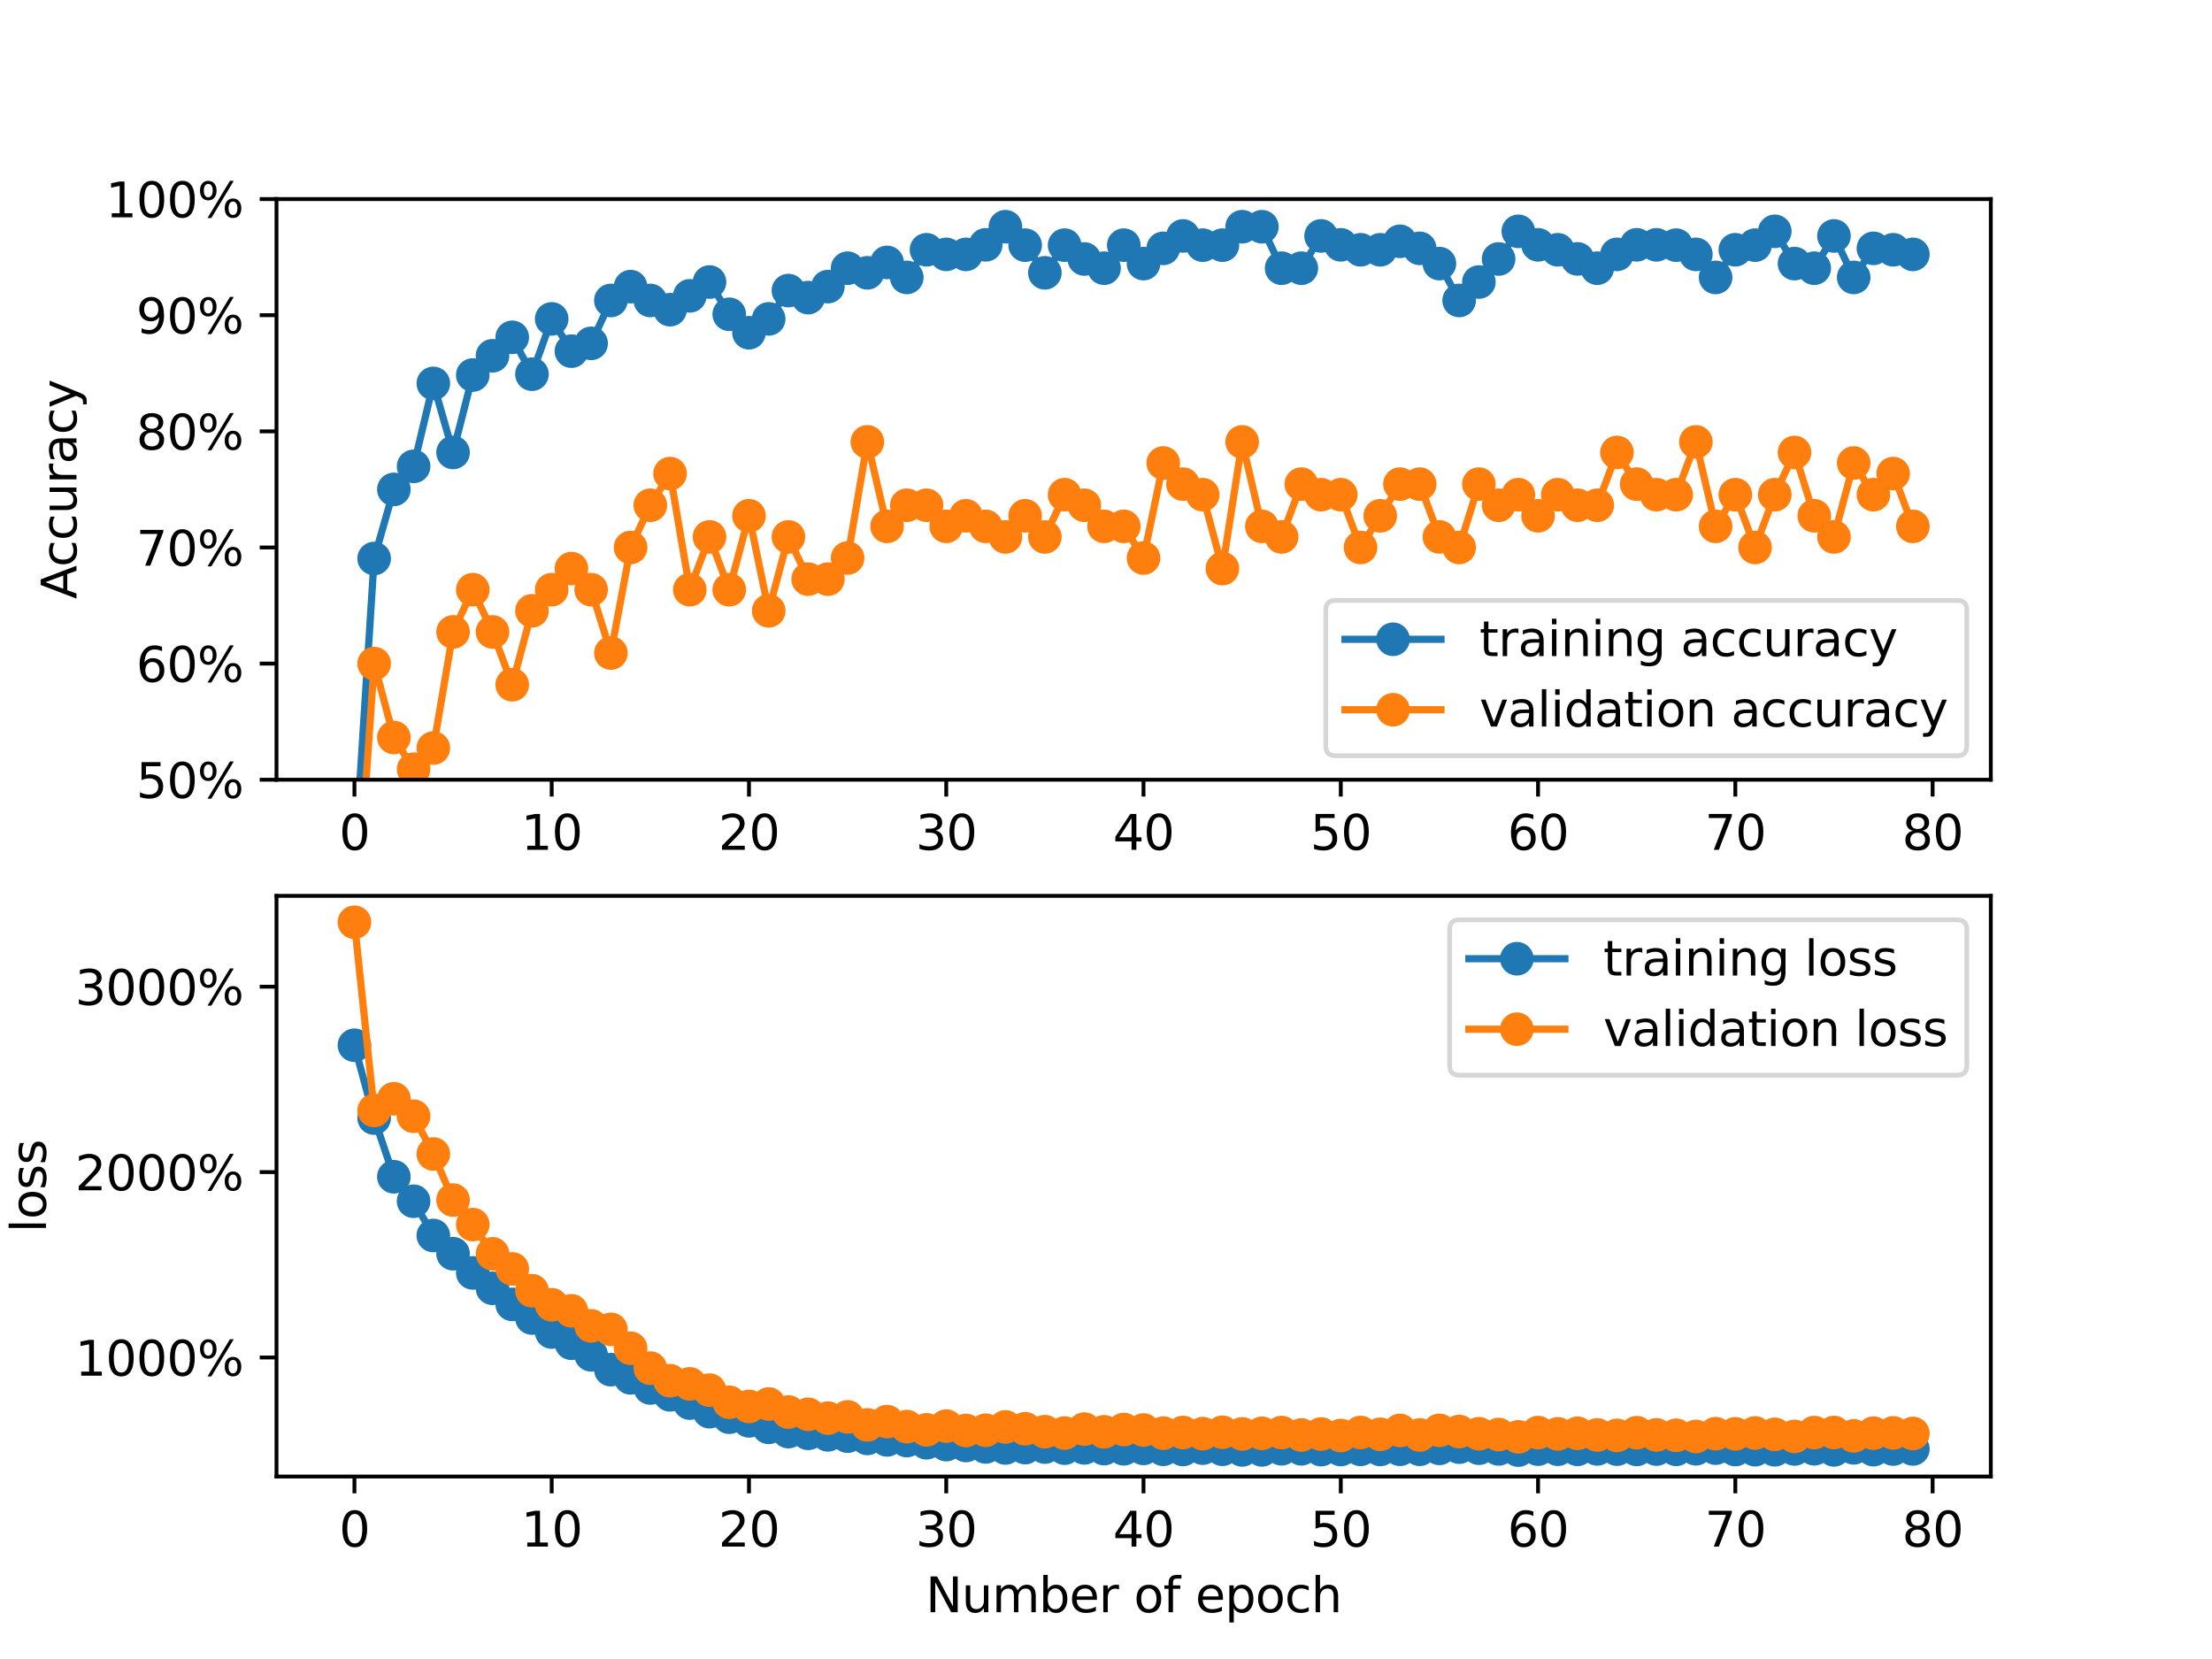 <?xml version="1.0" encoding="utf-8" standalone="no"?>
<!DOCTYPE svg PUBLIC "-//W3C//DTD SVG 1.1//EN"
  "http://www.w3.org/Graphics/SVG/1.1/DTD/svg11.dtd">
<svg xmlns:xlink="http://www.w3.org/1999/xlink" width="460.8pt" height="345.6pt" viewBox="0 0 460.8 345.6" xmlns="http://www.w3.org/2000/svg" version="1.1">
 <defs>
  <style type="text/css">*{stroke-linejoin: round; stroke-linecap: butt}</style>
 </defs>
 <g id="figure_1">
  <g id="patch_1">
   <path d="M 0 345.6 
L 460.8 345.6 
L 460.8 0 
L 0 0 
z
" style="fill: #ffffff"/>
  </g>
  <g id="axes_1">
   <g id="patch_2">
    <path d="M 57.6 162.432 
L 414.72 162.432 
L 414.72 41.472 
L 57.6 41.472 
z
" style="fill: #ffffff"/>
   </g>
   <g id="matplotlib.axis_1">
    <g id="xtick_1">
     <g id="line2d_1">
      <defs>
       <path id="mfd3daa56c6" d="M 0 0 
L 0 3.5 
" style="stroke: #000000; stroke-width: 0.8"/>
      </defs>
      <g>
       <use xlink:href="#mfd3daa56c6" x="73.833" y="162.432" style="stroke: #000000; stroke-width: 0.8"/>
      </g>
     </g>
     <g id="text_1">
      <!-- 0 -->
      <g transform="translate(70.651 177.03) scale(0.1 -0.1)">
       <defs>
        <path id="DejaVuSans-30" d="M 2034 4250 
Q 1547 4250 1301 3770 
Q 1056 3291 1056 2328 
Q 1056 1369 1301 889 
Q 1547 409 2034 409 
Q 2525 409 2770 889 
Q 3016 1369 3016 2328 
Q 3016 3291 2770 3770 
Q 2525 4250 2034 4250 
z
M 2034 4750 
Q 2819 4750 3233 4129 
Q 3647 3509 3647 2328 
Q 3647 1150 3233 529 
Q 2819 -91 2034 -91 
Q 1250 -91 836 529 
Q 422 1150 422 2328 
Q 422 3509 836 4129 
Q 1250 4750 2034 4750 
z
" transform="scale(0.016)"/>
       </defs>
       <use xlink:href="#DejaVuSans-30"/>
      </g>
     </g>
    </g>
    <g id="xtick_2">
     <g id="line2d_2">
      <g>
       <use xlink:href="#mfd3daa56c6" x="114.928" y="162.432" style="stroke: #000000; stroke-width: 0.8"/>
      </g>
     </g>
     <g id="text_2">
      <!-- 10 -->
      <g transform="translate(108.566 177.03) scale(0.1 -0.1)">
       <defs>
        <path id="DejaVuSans-31" d="M 794 531 
L 1825 531 
L 1825 4091 
L 703 3866 
L 703 4441 
L 1819 4666 
L 2450 4666 
L 2450 531 
L 3481 531 
L 3481 0 
L 794 0 
L 794 531 
z
" transform="scale(0.016)"/>
       </defs>
       <use xlink:href="#DejaVuSans-31"/>
       <use xlink:href="#DejaVuSans-30" x="63.623"/>
      </g>
     </g>
    </g>
    <g id="xtick_3">
     <g id="line2d_3">
      <g>
       <use xlink:href="#mfd3daa56c6" x="156.024" y="162.432" style="stroke: #000000; stroke-width: 0.8"/>
      </g>
     </g>
     <g id="text_3">
      <!-- 20 -->
      <g transform="translate(149.661 177.03) scale(0.1 -0.1)">
       <defs>
        <path id="DejaVuSans-32" d="M 1228 531 
L 3431 531 
L 3431 0 
L 469 0 
L 469 531 
Q 828 903 1448 1529 
Q 2069 2156 2228 2338 
Q 2531 2678 2651 2914 
Q 2772 3150 2772 3378 
Q 2772 3750 2511 3984 
Q 2250 4219 1831 4219 
Q 1534 4219 1204 4116 
Q 875 4013 500 3803 
L 500 4441 
Q 881 4594 1212 4672 
Q 1544 4750 1819 4750 
Q 2544 4750 2975 4387 
Q 3406 4025 3406 3419 
Q 3406 3131 3298 2873 
Q 3191 2616 2906 2266 
Q 2828 2175 2409 1742 
Q 1991 1309 1228 531 
z
" transform="scale(0.016)"/>
       </defs>
       <use xlink:href="#DejaVuSans-32"/>
       <use xlink:href="#DejaVuSans-30" x="63.623"/>
      </g>
     </g>
    </g>
    <g id="xtick_4">
     <g id="line2d_4">
      <g>
       <use xlink:href="#mfd3daa56c6" x="197.119" y="162.432" style="stroke: #000000; stroke-width: 0.8"/>
      </g>
     </g>
     <g id="text_4">
      <!-- 30 -->
      <g transform="translate(190.757 177.03) scale(0.1 -0.1)">
       <defs>
        <path id="DejaVuSans-33" d="M 2597 2516 
Q 3050 2419 3304 2112 
Q 3559 1806 3559 1356 
Q 3559 666 3084 287 
Q 2609 -91 1734 -91 
Q 1441 -91 1130 -33 
Q 819 25 488 141 
L 488 750 
Q 750 597 1062 519 
Q 1375 441 1716 441 
Q 2309 441 2620 675 
Q 2931 909 2931 1356 
Q 2931 1769 2642 2001 
Q 2353 2234 1838 2234 
L 1294 2234 
L 1294 2753 
L 1863 2753 
Q 2328 2753 2575 2939 
Q 2822 3125 2822 3475 
Q 2822 3834 2567 4026 
Q 2313 4219 1838 4219 
Q 1578 4219 1281 4162 
Q 984 4106 628 3988 
L 628 4550 
Q 988 4650 1302 4700 
Q 1616 4750 1894 4750 
Q 2613 4750 3031 4423 
Q 3450 4097 3450 3541 
Q 3450 3153 3228 2886 
Q 3006 2619 2597 2516 
z
" transform="scale(0.016)"/>
       </defs>
       <use xlink:href="#DejaVuSans-33"/>
       <use xlink:href="#DejaVuSans-30" x="63.623"/>
      </g>
     </g>
    </g>
    <g id="xtick_5">
     <g id="line2d_5">
      <g>
       <use xlink:href="#mfd3daa56c6" x="238.215" y="162.432" style="stroke: #000000; stroke-width: 0.8"/>
      </g>
     </g>
     <g id="text_5">
      <!-- 40 -->
      <g transform="translate(231.852 177.03) scale(0.1 -0.1)">
       <defs>
        <path id="DejaVuSans-34" d="M 2419 4116 
L 825 1625 
L 2419 1625 
L 2419 4116 
z
M 2253 4666 
L 3047 4666 
L 3047 1625 
L 3713 1625 
L 3713 1100 
L 3047 1100 
L 3047 0 
L 2419 0 
L 2419 1100 
L 313 1100 
L 313 1709 
L 2253 4666 
z
" transform="scale(0.016)"/>
       </defs>
       <use xlink:href="#DejaVuSans-34"/>
       <use xlink:href="#DejaVuSans-30" x="63.623"/>
      </g>
     </g>
    </g>
    <g id="xtick_6">
     <g id="line2d_6">
      <g>
       <use xlink:href="#mfd3daa56c6" x="279.31" y="162.432" style="stroke: #000000; stroke-width: 0.8"/>
      </g>
     </g>
     <g id="text_6">
      <!-- 50 -->
      <g transform="translate(272.948 177.03) scale(0.1 -0.1)">
       <defs>
        <path id="DejaVuSans-35" d="M 691 4666 
L 3169 4666 
L 3169 4134 
L 1269 4134 
L 1269 2991 
Q 1406 3038 1543 3061 
Q 1681 3084 1819 3084 
Q 2600 3084 3056 2656 
Q 3513 2228 3513 1497 
Q 3513 744 3044 326 
Q 2575 -91 1722 -91 
Q 1428 -91 1123 -41 
Q 819 9 494 109 
L 494 744 
Q 775 591 1075 516 
Q 1375 441 1709 441 
Q 2250 441 2565 725 
Q 2881 1009 2881 1497 
Q 2881 1984 2565 2268 
Q 2250 2553 1709 2553 
Q 1456 2553 1204 2497 
Q 953 2441 691 2322 
L 691 4666 
z
" transform="scale(0.016)"/>
       </defs>
       <use xlink:href="#DejaVuSans-35"/>
       <use xlink:href="#DejaVuSans-30" x="63.623"/>
      </g>
     </g>
    </g>
    <g id="xtick_7">
     <g id="line2d_7">
      <g>
       <use xlink:href="#mfd3daa56c6" x="320.406" y="162.432" style="stroke: #000000; stroke-width: 0.8"/>
      </g>
     </g>
     <g id="text_7">
      <!-- 60 -->
      <g transform="translate(314.043 177.03) scale(0.1 -0.1)">
       <defs>
        <path id="DejaVuSans-36" d="M 2113 2584 
Q 1688 2584 1439 2293 
Q 1191 2003 1191 1497 
Q 1191 994 1439 701 
Q 1688 409 2113 409 
Q 2538 409 2786 701 
Q 3034 994 3034 1497 
Q 3034 2003 2786 2293 
Q 2538 2584 2113 2584 
z
M 3366 4563 
L 3366 3988 
Q 3128 4100 2886 4159 
Q 2644 4219 2406 4219 
Q 1781 4219 1451 3797 
Q 1122 3375 1075 2522 
Q 1259 2794 1537 2939 
Q 1816 3084 2150 3084 
Q 2853 3084 3261 2657 
Q 3669 2231 3669 1497 
Q 3669 778 3244 343 
Q 2819 -91 2113 -91 
Q 1303 -91 875 529 
Q 447 1150 447 2328 
Q 447 3434 972 4092 
Q 1497 4750 2381 4750 
Q 2619 4750 2861 4703 
Q 3103 4656 3366 4563 
z
" transform="scale(0.016)"/>
       </defs>
       <use xlink:href="#DejaVuSans-36"/>
       <use xlink:href="#DejaVuSans-30" x="63.623"/>
      </g>
     </g>
    </g>
    <g id="xtick_8">
     <g id="line2d_8">
      <g>
       <use xlink:href="#mfd3daa56c6" x="361.501" y="162.432" style="stroke: #000000; stroke-width: 0.8"/>
      </g>
     </g>
     <g id="text_8">
      <!-- 70 -->
      <g transform="translate(355.139 177.03) scale(0.1 -0.1)">
       <defs>
        <path id="DejaVuSans-37" d="M 525 4666 
L 3525 4666 
L 3525 4397 
L 1831 0 
L 1172 0 
L 2766 4134 
L 525 4134 
L 525 4666 
z
" transform="scale(0.016)"/>
       </defs>
       <use xlink:href="#DejaVuSans-37"/>
       <use xlink:href="#DejaVuSans-30" x="63.623"/>
      </g>
     </g>
    </g>
    <g id="xtick_9">
     <g id="line2d_9">
      <g>
       <use xlink:href="#mfd3daa56c6" x="402.597" y="162.432" style="stroke: #000000; stroke-width: 0.8"/>
      </g>
     </g>
     <g id="text_9">
      <!-- 80 -->
      <g transform="translate(396.234 177.03) scale(0.1 -0.1)">
       <defs>
        <path id="DejaVuSans-38" d="M 2034 2216 
Q 1584 2216 1326 1975 
Q 1069 1734 1069 1313 
Q 1069 891 1326 650 
Q 1584 409 2034 409 
Q 2484 409 2743 651 
Q 3003 894 3003 1313 
Q 3003 1734 2745 1975 
Q 2488 2216 2034 2216 
z
M 1403 2484 
Q 997 2584 770 2862 
Q 544 3141 544 3541 
Q 544 4100 942 4425 
Q 1341 4750 2034 4750 
Q 2731 4750 3128 4425 
Q 3525 4100 3525 3541 
Q 3525 3141 3298 2862 
Q 3072 2584 2669 2484 
Q 3125 2378 3379 2068 
Q 3634 1759 3634 1313 
Q 3634 634 3220 271 
Q 2806 -91 2034 -91 
Q 1263 -91 848 271 
Q 434 634 434 1313 
Q 434 1759 690 2068 
Q 947 2378 1403 2484 
z
M 1172 3481 
Q 1172 3119 1398 2916 
Q 1625 2713 2034 2713 
Q 2441 2713 2670 2916 
Q 2900 3119 2900 3481 
Q 2900 3844 2670 4047 
Q 2441 4250 2034 4250 
Q 1625 4250 1398 4047 
Q 1172 3844 1172 3481 
z
" transform="scale(0.016)"/>
       </defs>
       <use xlink:href="#DejaVuSans-38"/>
       <use xlink:href="#DejaVuSans-30" x="63.623"/>
      </g>
     </g>
    </g>
   </g>
   <g id="matplotlib.axis_2">
    <g id="ytick_1">
     <g id="line2d_10">
      <defs>
       <path id="mf7c905bdf3" d="M 0 0 
L -3.5 0 
" style="stroke: #000000; stroke-width: 0.8"/>
      </defs>
      <g>
       <use xlink:href="#mf7c905bdf3" x="57.6" y="162.432" style="stroke: #000000; stroke-width: 0.8"/>
      </g>
     </g>
     <g id="text_10">
      <!-- 50% -->
      <g transform="translate(28.373 166.231) scale(0.1 -0.1)">
       <defs>
        <path id="DejaVuSans-25" d="M 4653 2053 
Q 4381 2053 4226 1822 
Q 4072 1591 4072 1178 
Q 4072 772 4226 539 
Q 4381 306 4653 306 
Q 4919 306 5073 539 
Q 5228 772 5228 1178 
Q 5228 1588 5073 1820 
Q 4919 2053 4653 2053 
z
M 4653 2450 
Q 5147 2450 5437 2106 
Q 5728 1763 5728 1178 
Q 5728 594 5436 251 
Q 5144 -91 4653 -91 
Q 4153 -91 3862 251 
Q 3572 594 3572 1178 
Q 3572 1766 3864 2108 
Q 4156 2450 4653 2450 
z
M 1428 4353 
Q 1159 4353 1004 4120 
Q 850 3888 850 3481 
Q 850 3069 1003 2837 
Q 1156 2606 1428 2606 
Q 1700 2606 1854 2837 
Q 2009 3069 2009 3481 
Q 2009 3884 1853 4118 
Q 1697 4353 1428 4353 
z
M 4250 4750 
L 4750 4750 
L 1831 -91 
L 1331 -91 
L 4250 4750 
z
M 1428 4750 
Q 1922 4750 2215 4408 
Q 2509 4066 2509 3481 
Q 2509 2891 2217 2550 
Q 1925 2209 1428 2209 
Q 931 2209 642 2551 
Q 353 2894 353 3481 
Q 353 4063 643 4406 
Q 934 4750 1428 4750 
z
" transform="scale(0.016)"/>
       </defs>
       <use xlink:href="#DejaVuSans-35"/>
       <use xlink:href="#DejaVuSans-30" x="63.623"/>
       <use xlink:href="#DejaVuSans-25" x="127.246"/>
      </g>
     </g>
    </g>
    <g id="ytick_2">
     <g id="line2d_11">
      <g>
       <use xlink:href="#mf7c905bdf3" x="57.6" y="138.24" style="stroke: #000000; stroke-width: 0.8"/>
      </g>
     </g>
     <g id="text_11">
      <!-- 60% -->
      <g transform="translate(28.373 142.039) scale(0.1 -0.1)">
       <use xlink:href="#DejaVuSans-36"/>
       <use xlink:href="#DejaVuSans-30" x="63.623"/>
       <use xlink:href="#DejaVuSans-25" x="127.246"/>
      </g>
     </g>
    </g>
    <g id="ytick_3">
     <g id="line2d_12">
      <g>
       <use xlink:href="#mf7c905bdf3" x="57.6" y="114.048" style="stroke: #000000; stroke-width: 0.8"/>
      </g>
     </g>
     <g id="text_12">
      <!-- 70% -->
      <g transform="translate(28.373 117.847) scale(0.1 -0.1)">
       <use xlink:href="#DejaVuSans-37"/>
       <use xlink:href="#DejaVuSans-30" x="63.623"/>
       <use xlink:href="#DejaVuSans-25" x="127.246"/>
      </g>
     </g>
    </g>
    <g id="ytick_4">
     <g id="line2d_13">
      <g>
       <use xlink:href="#mf7c905bdf3" x="57.6" y="89.856" style="stroke: #000000; stroke-width: 0.8"/>
      </g>
     </g>
     <g id="text_13">
      <!-- 80% -->
      <g transform="translate(28.373 93.655) scale(0.1 -0.1)">
       <use xlink:href="#DejaVuSans-38"/>
       <use xlink:href="#DejaVuSans-30" x="63.623"/>
       <use xlink:href="#DejaVuSans-25" x="127.246"/>
      </g>
     </g>
    </g>
    <g id="ytick_5">
     <g id="line2d_14">
      <g>
       <use xlink:href="#mf7c905bdf3" x="57.6" y="65.664" style="stroke: #000000; stroke-width: 0.8"/>
      </g>
     </g>
     <g id="text_14">
      <!-- 90% -->
      <g transform="translate(28.373 69.463) scale(0.1 -0.1)">
       <defs>
        <path id="DejaVuSans-39" d="M 703 97 
L 703 672 
Q 941 559 1184 500 
Q 1428 441 1663 441 
Q 2288 441 2617 861 
Q 2947 1281 2994 2138 
Q 2813 1869 2534 1725 
Q 2256 1581 1919 1581 
Q 1219 1581 811 2004 
Q 403 2428 403 3163 
Q 403 3881 828 4315 
Q 1253 4750 1959 4750 
Q 2769 4750 3195 4129 
Q 3622 3509 3622 2328 
Q 3622 1225 3098 567 
Q 2575 -91 1691 -91 
Q 1453 -91 1209 -44 
Q 966 3 703 97 
z
M 1959 2075 
Q 2384 2075 2632 2365 
Q 2881 2656 2881 3163 
Q 2881 3666 2632 3958 
Q 2384 4250 1959 4250 
Q 1534 4250 1286 3958 
Q 1038 3666 1038 3163 
Q 1038 2656 1286 2365 
Q 1534 2075 1959 2075 
z
" transform="scale(0.016)"/>
       </defs>
       <use xlink:href="#DejaVuSans-39"/>
       <use xlink:href="#DejaVuSans-30" x="63.623"/>
       <use xlink:href="#DejaVuSans-25" x="127.246"/>
      </g>
     </g>
    </g>
    <g id="ytick_6">
     <g id="line2d_15">
      <g>
       <use xlink:href="#mf7c905bdf3" x="57.6" y="41.472" style="stroke: #000000; stroke-width: 0.8"/>
      </g>
     </g>
     <g id="text_15">
      <!-- 100% -->
      <g transform="translate(22.011 45.271) scale(0.1 -0.1)">
       <use xlink:href="#DejaVuSans-31"/>
       <use xlink:href="#DejaVuSans-30" x="63.623"/>
       <use xlink:href="#DejaVuSans-30" x="127.246"/>
       <use xlink:href="#DejaVuSans-25" x="190.869"/>
      </g>
     </g>
    </g>
    <g id="text_16">
     <!-- Accuracy -->
     <g transform="translate(15.931 124.78) rotate(-90) scale(0.1 -0.1)">
      <defs>
       <path id="DejaVuSans-41" d="M 2188 4044 
L 1331 1722 
L 3047 1722 
L 2188 4044 
z
M 1831 4666 
L 2547 4666 
L 4325 0 
L 3669 0 
L 3244 1197 
L 1141 1197 
L 716 0 
L 50 0 
L 1831 4666 
z
" transform="scale(0.016)"/>
       <path id="DejaVuSans-63" d="M 3122 3366 
L 3122 2828 
Q 2878 2963 2633 3030 
Q 2388 3097 2138 3097 
Q 1578 3097 1268 2742 
Q 959 2388 959 1747 
Q 959 1106 1268 751 
Q 1578 397 2138 397 
Q 2388 397 2633 464 
Q 2878 531 3122 666 
L 3122 134 
Q 2881 22 2623 -34 
Q 2366 -91 2075 -91 
Q 1284 -91 818 406 
Q 353 903 353 1747 
Q 353 2603 823 3093 
Q 1294 3584 2113 3584 
Q 2378 3584 2631 3529 
Q 2884 3475 3122 3366 
z
" transform="scale(0.016)"/>
       <path id="DejaVuSans-75" d="M 544 1381 
L 544 3500 
L 1119 3500 
L 1119 1403 
Q 1119 906 1312 657 
Q 1506 409 1894 409 
Q 2359 409 2629 706 
Q 2900 1003 2900 1516 
L 2900 3500 
L 3475 3500 
L 3475 0 
L 2900 0 
L 2900 538 
Q 2691 219 2414 64 
Q 2138 -91 1772 -91 
Q 1169 -91 856 284 
Q 544 659 544 1381 
z
M 1991 3584 
L 1991 3584 
z
" transform="scale(0.016)"/>
       <path id="DejaVuSans-72" d="M 2631 2963 
Q 2534 3019 2420 3045 
Q 2306 3072 2169 3072 
Q 1681 3072 1420 2755 
Q 1159 2438 1159 1844 
L 1159 0 
L 581 0 
L 581 3500 
L 1159 3500 
L 1159 2956 
Q 1341 3275 1631 3429 
Q 1922 3584 2338 3584 
Q 2397 3584 2469 3576 
Q 2541 3569 2628 3553 
L 2631 2963 
z
" transform="scale(0.016)"/>
       <path id="DejaVuSans-61" d="M 2194 1759 
Q 1497 1759 1228 1600 
Q 959 1441 959 1056 
Q 959 750 1161 570 
Q 1363 391 1709 391 
Q 2188 391 2477 730 
Q 2766 1069 2766 1631 
L 2766 1759 
L 2194 1759 
z
M 3341 1997 
L 3341 0 
L 2766 0 
L 2766 531 
Q 2569 213 2275 61 
Q 1981 -91 1556 -91 
Q 1019 -91 701 211 
Q 384 513 384 1019 
Q 384 1609 779 1909 
Q 1175 2209 1959 2209 
L 2766 2209 
L 2766 2266 
Q 2766 2663 2505 2880 
Q 2244 3097 1772 3097 
Q 1472 3097 1187 3025 
Q 903 2953 641 2809 
L 641 3341 
Q 956 3463 1253 3523 
Q 1550 3584 1831 3584 
Q 2591 3584 2966 3190 
Q 3341 2797 3341 1997 
z
" transform="scale(0.016)"/>
       <path id="DejaVuSans-79" d="M 2059 -325 
Q 1816 -950 1584 -1140 
Q 1353 -1331 966 -1331 
L 506 -1331 
L 506 -850 
L 844 -850 
Q 1081 -850 1212 -737 
Q 1344 -625 1503 -206 
L 1606 56 
L 191 3500 
L 800 3500 
L 1894 763 
L 2988 3500 
L 3597 3500 
L 2059 -325 
z
" transform="scale(0.016)"/>
      </defs>
      <use xlink:href="#DejaVuSans-41"/>
      <use xlink:href="#DejaVuSans-63" x="66.658"/>
      <use xlink:href="#DejaVuSans-63" x="121.639"/>
      <use xlink:href="#DejaVuSans-75" x="176.619"/>
      <use xlink:href="#DejaVuSans-72" x="239.998"/>
      <use xlink:href="#DejaVuSans-61" x="281.111"/>
      <use xlink:href="#DejaVuSans-63" x="342.391"/>
      <use xlink:href="#DejaVuSans-79" x="397.371"/>
     </g>
    </g>
   </g>
   <g id="line2d_16">
    <path d="M 73.833 180.672 
L 77.942 116.352 
L 82.052 101.952 
L 86.161 97.152 
L 90.271 79.872 
L 94.38 94.255 
L 98.49 78.127 
L 102.6 74.112 
L 106.709 70.272 
L 110.819 77.952 
L 114.928 66.432 
L 119.038 73.152 
L 123.147 71.529 
L 127.257 62.592 
L 131.366 59.712 
L 135.476 62.592 
L 139.586 64.512 
L 143.695 61.632 
L 147.805 58.752 
L 151.914 65.472 
L 156.024 69.312 
L 160.133 66.432 
L 164.243 60.532 
L 168.352 61.999 
L 172.462 59.712 
L 176.572 55.872 
L 180.681 56.832 
L 184.791 54.668 
L 188.9 57.792 
L 193.01 52.032 
L 197.119 52.992 
L 201.229 52.992 
L 205.338 51.002 
L 209.448 47.232 
L 213.557 51.072 
L 217.667 56.832 
L 221.777 51.072 
L 225.886 53.952 
L 229.996 55.872 
L 234.105 51.072 
L 238.215 54.912 
L 242.324 51.735 
L 246.434 49.152 
L 250.543 51.072 
L 254.653 51.072 
L 258.763 47.232 
L 262.872 47.232 
L 266.982 55.872 
L 271.091 55.872 
L 275.201 49.152 
L 279.31 51.002 
L 283.42 52.032 
L 287.529 52.032 
L 291.639 50.269 
L 295.748 51.735 
L 299.858 54.912 
L 303.968 62.592 
L 308.077 58.752 
L 312.187 53.952 
L 316.296 48.192 
L 320.406 51.002 
L 324.515 52.032 
L 328.625 53.935 
L 332.734 55.872 
L 336.844 52.992 
L 340.954 51.002 
L 345.063 51.002 
L 349.173 51.072 
L 353.282 52.992 
L 357.392 57.792 
L 361.501 52.032 
L 365.611 51.072 
L 369.72 48.192 
L 373.83 54.912 
L 377.94 55.872 
L 382.049 49.152 
L 386.159 57.792 
L 390.268 51.735 
L 394.378 52.032 
L 398.487 52.992 
" clip-path="url(#p411bf7fd0d)" style="fill: none; stroke: #1f77b4; stroke-width: 1.5; stroke-linecap: square"/>
    <defs>
     <path id="md334b9cc2a" d="M 0 3 
C 0.796 3 1.559 2.684 2.121 2.121 
C 2.684 1.559 3 0.796 3 0 
C 3 -0.796 2.684 -1.559 2.121 -2.121 
C 1.559 -2.684 0.796 -3 0 -3 
C -0.796 -3 -1.559 -2.684 -2.121 -2.121 
C -2.684 -1.559 -3 -0.796 -3 0 
C -3 0.796 -2.684 1.559 -2.121 2.121 
C -1.559 2.684 -0.796 3 0 3 
z
" style="stroke: #1f77b4"/>
    </defs>
    <g clip-path="url(#p411bf7fd0d)">
     <use xlink:href="#md334b9cc2a" x="73.833" y="180.672" style="fill: #1f77b4; stroke: #1f77b4"/>
     <use xlink:href="#md334b9cc2a" x="77.942" y="116.352" style="fill: #1f77b4; stroke: #1f77b4"/>
     <use xlink:href="#md334b9cc2a" x="82.052" y="101.952" style="fill: #1f77b4; stroke: #1f77b4"/>
     <use xlink:href="#md334b9cc2a" x="86.161" y="97.152" style="fill: #1f77b4; stroke: #1f77b4"/>
     <use xlink:href="#md334b9cc2a" x="90.271" y="79.872" style="fill: #1f77b4; stroke: #1f77b4"/>
     <use xlink:href="#md334b9cc2a" x="94.38" y="94.255" style="fill: #1f77b4; stroke: #1f77b4"/>
     <use xlink:href="#md334b9cc2a" x="98.49" y="78.127" style="fill: #1f77b4; stroke: #1f77b4"/>
     <use xlink:href="#md334b9cc2a" x="102.6" y="74.112" style="fill: #1f77b4; stroke: #1f77b4"/>
     <use xlink:href="#md334b9cc2a" x="106.709" y="70.272" style="fill: #1f77b4; stroke: #1f77b4"/>
     <use xlink:href="#md334b9cc2a" x="110.819" y="77.952" style="fill: #1f77b4; stroke: #1f77b4"/>
     <use xlink:href="#md334b9cc2a" x="114.928" y="66.432" style="fill: #1f77b4; stroke: #1f77b4"/>
     <use xlink:href="#md334b9cc2a" x="119.038" y="73.152" style="fill: #1f77b4; stroke: #1f77b4"/>
     <use xlink:href="#md334b9cc2a" x="123.147" y="71.529" style="fill: #1f77b4; stroke: #1f77b4"/>
     <use xlink:href="#md334b9cc2a" x="127.257" y="62.592" style="fill: #1f77b4; stroke: #1f77b4"/>
     <use xlink:href="#md334b9cc2a" x="131.366" y="59.712" style="fill: #1f77b4; stroke: #1f77b4"/>
     <use xlink:href="#md334b9cc2a" x="135.476" y="62.592" style="fill: #1f77b4; stroke: #1f77b4"/>
     <use xlink:href="#md334b9cc2a" x="139.586" y="64.512" style="fill: #1f77b4; stroke: #1f77b4"/>
     <use xlink:href="#md334b9cc2a" x="143.695" y="61.632" style="fill: #1f77b4; stroke: #1f77b4"/>
     <use xlink:href="#md334b9cc2a" x="147.805" y="58.752" style="fill: #1f77b4; stroke: #1f77b4"/>
     <use xlink:href="#md334b9cc2a" x="151.914" y="65.472" style="fill: #1f77b4; stroke: #1f77b4"/>
     <use xlink:href="#md334b9cc2a" x="156.024" y="69.312" style="fill: #1f77b4; stroke: #1f77b4"/>
     <use xlink:href="#md334b9cc2a" x="160.133" y="66.432" style="fill: #1f77b4; stroke: #1f77b4"/>
     <use xlink:href="#md334b9cc2a" x="164.243" y="60.532" style="fill: #1f77b4; stroke: #1f77b4"/>
     <use xlink:href="#md334b9cc2a" x="168.352" y="61.999" style="fill: #1f77b4; stroke: #1f77b4"/>
     <use xlink:href="#md334b9cc2a" x="172.462" y="59.712" style="fill: #1f77b4; stroke: #1f77b4"/>
     <use xlink:href="#md334b9cc2a" x="176.572" y="55.872" style="fill: #1f77b4; stroke: #1f77b4"/>
     <use xlink:href="#md334b9cc2a" x="180.681" y="56.832" style="fill: #1f77b4; stroke: #1f77b4"/>
     <use xlink:href="#md334b9cc2a" x="184.791" y="54.668" style="fill: #1f77b4; stroke: #1f77b4"/>
     <use xlink:href="#md334b9cc2a" x="188.9" y="57.792" style="fill: #1f77b4; stroke: #1f77b4"/>
     <use xlink:href="#md334b9cc2a" x="193.01" y="52.032" style="fill: #1f77b4; stroke: #1f77b4"/>
     <use xlink:href="#md334b9cc2a" x="197.119" y="52.992" style="fill: #1f77b4; stroke: #1f77b4"/>
     <use xlink:href="#md334b9cc2a" x="201.229" y="52.992" style="fill: #1f77b4; stroke: #1f77b4"/>
     <use xlink:href="#md334b9cc2a" x="205.338" y="51.002" style="fill: #1f77b4; stroke: #1f77b4"/>
     <use xlink:href="#md334b9cc2a" x="209.448" y="47.232" style="fill: #1f77b4; stroke: #1f77b4"/>
     <use xlink:href="#md334b9cc2a" x="213.557" y="51.072" style="fill: #1f77b4; stroke: #1f77b4"/>
     <use xlink:href="#md334b9cc2a" x="217.667" y="56.832" style="fill: #1f77b4; stroke: #1f77b4"/>
     <use xlink:href="#md334b9cc2a" x="221.777" y="51.072" style="fill: #1f77b4; stroke: #1f77b4"/>
     <use xlink:href="#md334b9cc2a" x="225.886" y="53.952" style="fill: #1f77b4; stroke: #1f77b4"/>
     <use xlink:href="#md334b9cc2a" x="229.996" y="55.872" style="fill: #1f77b4; stroke: #1f77b4"/>
     <use xlink:href="#md334b9cc2a" x="234.105" y="51.072" style="fill: #1f77b4; stroke: #1f77b4"/>
     <use xlink:href="#md334b9cc2a" x="238.215" y="54.912" style="fill: #1f77b4; stroke: #1f77b4"/>
     <use xlink:href="#md334b9cc2a" x="242.324" y="51.735" style="fill: #1f77b4; stroke: #1f77b4"/>
     <use xlink:href="#md334b9cc2a" x="246.434" y="49.152" style="fill: #1f77b4; stroke: #1f77b4"/>
     <use xlink:href="#md334b9cc2a" x="250.543" y="51.072" style="fill: #1f77b4; stroke: #1f77b4"/>
     <use xlink:href="#md334b9cc2a" x="254.653" y="51.072" style="fill: #1f77b4; stroke: #1f77b4"/>
     <use xlink:href="#md334b9cc2a" x="258.763" y="47.232" style="fill: #1f77b4; stroke: #1f77b4"/>
     <use xlink:href="#md334b9cc2a" x="262.872" y="47.232" style="fill: #1f77b4; stroke: #1f77b4"/>
     <use xlink:href="#md334b9cc2a" x="266.982" y="55.872" style="fill: #1f77b4; stroke: #1f77b4"/>
     <use xlink:href="#md334b9cc2a" x="271.091" y="55.872" style="fill: #1f77b4; stroke: #1f77b4"/>
     <use xlink:href="#md334b9cc2a" x="275.201" y="49.152" style="fill: #1f77b4; stroke: #1f77b4"/>
     <use xlink:href="#md334b9cc2a" x="279.31" y="51.002" style="fill: #1f77b4; stroke: #1f77b4"/>
     <use xlink:href="#md334b9cc2a" x="283.42" y="52.032" style="fill: #1f77b4; stroke: #1f77b4"/>
     <use xlink:href="#md334b9cc2a" x="287.529" y="52.032" style="fill: #1f77b4; stroke: #1f77b4"/>
     <use xlink:href="#md334b9cc2a" x="291.639" y="50.269" style="fill: #1f77b4; stroke: #1f77b4"/>
     <use xlink:href="#md334b9cc2a" x="295.748" y="51.735" style="fill: #1f77b4; stroke: #1f77b4"/>
     <use xlink:href="#md334b9cc2a" x="299.858" y="54.912" style="fill: #1f77b4; stroke: #1f77b4"/>
     <use xlink:href="#md334b9cc2a" x="303.968" y="62.592" style="fill: #1f77b4; stroke: #1f77b4"/>
     <use xlink:href="#md334b9cc2a" x="308.077" y="58.752" style="fill: #1f77b4; stroke: #1f77b4"/>
     <use xlink:href="#md334b9cc2a" x="312.187" y="53.952" style="fill: #1f77b4; stroke: #1f77b4"/>
     <use xlink:href="#md334b9cc2a" x="316.296" y="48.192" style="fill: #1f77b4; stroke: #1f77b4"/>
     <use xlink:href="#md334b9cc2a" x="320.406" y="51.002" style="fill: #1f77b4; stroke: #1f77b4"/>
     <use xlink:href="#md334b9cc2a" x="324.515" y="52.032" style="fill: #1f77b4; stroke: #1f77b4"/>
     <use xlink:href="#md334b9cc2a" x="328.625" y="53.935" style="fill: #1f77b4; stroke: #1f77b4"/>
     <use xlink:href="#md334b9cc2a" x="332.734" y="55.872" style="fill: #1f77b4; stroke: #1f77b4"/>
     <use xlink:href="#md334b9cc2a" x="336.844" y="52.992" style="fill: #1f77b4; stroke: #1f77b4"/>
     <use xlink:href="#md334b9cc2a" x="340.954" y="51.002" style="fill: #1f77b4; stroke: #1f77b4"/>
     <use xlink:href="#md334b9cc2a" x="345.063" y="51.002" style="fill: #1f77b4; stroke: #1f77b4"/>
     <use xlink:href="#md334b9cc2a" x="349.173" y="51.072" style="fill: #1f77b4; stroke: #1f77b4"/>
     <use xlink:href="#md334b9cc2a" x="353.282" y="52.992" style="fill: #1f77b4; stroke: #1f77b4"/>
     <use xlink:href="#md334b9cc2a" x="357.392" y="57.792" style="fill: #1f77b4; stroke: #1f77b4"/>
     <use xlink:href="#md334b9cc2a" x="361.501" y="52.032" style="fill: #1f77b4; stroke: #1f77b4"/>
     <use xlink:href="#md334b9cc2a" x="365.611" y="51.072" style="fill: #1f77b4; stroke: #1f77b4"/>
     <use xlink:href="#md334b9cc2a" x="369.72" y="48.192" style="fill: #1f77b4; stroke: #1f77b4"/>
     <use xlink:href="#md334b9cc2a" x="373.83" y="54.912" style="fill: #1f77b4; stroke: #1f77b4"/>
     <use xlink:href="#md334b9cc2a" x="377.94" y="55.872" style="fill: #1f77b4; stroke: #1f77b4"/>
     <use xlink:href="#md334b9cc2a" x="382.049" y="49.152" style="fill: #1f77b4; stroke: #1f77b4"/>
     <use xlink:href="#md334b9cc2a" x="386.159" y="57.792" style="fill: #1f77b4; stroke: #1f77b4"/>
     <use xlink:href="#md334b9cc2a" x="390.268" y="51.735" style="fill: #1f77b4; stroke: #1f77b4"/>
     <use xlink:href="#md334b9cc2a" x="394.378" y="52.032" style="fill: #1f77b4; stroke: #1f77b4"/>
     <use xlink:href="#md334b9cc2a" x="398.487" y="52.992" style="fill: #1f77b4; stroke: #1f77b4"/>
    </g>
   </g>
   <g id="line2d_17">
    <path d="M 73.833 197.62 
L 77.942 138.24 
L 82.052 153.635 
L 86.161 160.233 
L 90.271 155.834 
L 94.38 131.642 
L 98.49 122.845 
L 102.6 131.642 
L 106.709 142.639 
L 110.819 127.244 
L 114.928 122.845 
L 119.038 118.447 
L 123.147 122.845 
L 127.257 136.041 
L 131.366 114.048 
L 135.476 105.251 
L 139.586 98.653 
L 143.695 122.845 
L 147.805 111.849 
L 151.914 122.845 
L 156.024 107.45 
L 160.133 127.244 
L 164.243 111.849 
L 168.352 120.646 
L 172.462 120.646 
L 176.572 116.247 
L 180.681 92.055 
L 184.791 109.649 
L 188.9 105.251 
L 193.01 105.251 
L 197.119 109.649 
L 201.229 107.45 
L 205.338 109.649 
L 209.448 111.849 
L 213.557 107.45 
L 217.667 111.849 
L 221.777 103.052 
L 225.886 105.251 
L 229.996 109.649 
L 234.105 109.649 
L 238.215 116.247 
L 242.324 96.454 
L 246.434 100.852 
L 250.543 103.052 
L 254.653 118.447 
L 258.763 92.055 
L 262.872 109.649 
L 266.982 111.849 
L 271.091 100.852 
L 275.201 103.052 
L 279.31 103.052 
L 283.42 114.048 
L 287.529 107.45 
L 291.639 100.852 
L 295.748 100.852 
L 299.858 111.849 
L 303.968 114.048 
L 308.077 100.852 
L 312.187 105.251 
L 316.296 103.052 
L 320.406 107.45 
L 324.515 103.052 
L 328.625 105.251 
L 332.734 105.251 
L 336.844 94.255 
L 340.954 100.852 
L 345.063 103.052 
L 349.173 103.052 
L 353.282 92.055 
L 357.392 109.649 
L 361.501 103.052 
L 365.611 114.048 
L 369.72 103.052 
L 373.83 94.255 
L 377.94 107.45 
L 382.049 111.849 
L 386.159 96.454 
L 390.268 103.052 
L 394.378 98.653 
L 398.487 109.649 
" clip-path="url(#p411bf7fd0d)" style="fill: none; stroke: #ff7f0e; stroke-width: 1.5; stroke-linecap: square"/>
    <defs>
     <path id="m0bf86ed22a" d="M 0 3 
C 0.796 3 1.559 2.684 2.121 2.121 
C 2.684 1.559 3 0.796 3 0 
C 3 -0.796 2.684 -1.559 2.121 -2.121 
C 1.559 -2.684 0.796 -3 0 -3 
C -0.796 -3 -1.559 -2.684 -2.121 -2.121 
C -2.684 -1.559 -3 -0.796 -3 0 
C -3 0.796 -2.684 1.559 -2.121 2.121 
C -1.559 2.684 -0.796 3 0 3 
z
" style="stroke: #ff7f0e"/>
    </defs>
    <g clip-path="url(#p411bf7fd0d)">
     <use xlink:href="#m0bf86ed22a" x="73.833" y="197.62" style="fill: #ff7f0e; stroke: #ff7f0e"/>
     <use xlink:href="#m0bf86ed22a" x="77.942" y="138.24" style="fill: #ff7f0e; stroke: #ff7f0e"/>
     <use xlink:href="#m0bf86ed22a" x="82.052" y="153.635" style="fill: #ff7f0e; stroke: #ff7f0e"/>
     <use xlink:href="#m0bf86ed22a" x="86.161" y="160.233" style="fill: #ff7f0e; stroke: #ff7f0e"/>
     <use xlink:href="#m0bf86ed22a" x="90.271" y="155.834" style="fill: #ff7f0e; stroke: #ff7f0e"/>
     <use xlink:href="#m0bf86ed22a" x="94.38" y="131.642" style="fill: #ff7f0e; stroke: #ff7f0e"/>
     <use xlink:href="#m0bf86ed22a" x="98.49" y="122.845" style="fill: #ff7f0e; stroke: #ff7f0e"/>
     <use xlink:href="#m0bf86ed22a" x="102.6" y="131.642" style="fill: #ff7f0e; stroke: #ff7f0e"/>
     <use xlink:href="#m0bf86ed22a" x="106.709" y="142.639" style="fill: #ff7f0e; stroke: #ff7f0e"/>
     <use xlink:href="#m0bf86ed22a" x="110.819" y="127.244" style="fill: #ff7f0e; stroke: #ff7f0e"/>
     <use xlink:href="#m0bf86ed22a" x="114.928" y="122.845" style="fill: #ff7f0e; stroke: #ff7f0e"/>
     <use xlink:href="#m0bf86ed22a" x="119.038" y="118.447" style="fill: #ff7f0e; stroke: #ff7f0e"/>
     <use xlink:href="#m0bf86ed22a" x="123.147" y="122.845" style="fill: #ff7f0e; stroke: #ff7f0e"/>
     <use xlink:href="#m0bf86ed22a" x="127.257" y="136.041" style="fill: #ff7f0e; stroke: #ff7f0e"/>
     <use xlink:href="#m0bf86ed22a" x="131.366" y="114.048" style="fill: #ff7f0e; stroke: #ff7f0e"/>
     <use xlink:href="#m0bf86ed22a" x="135.476" y="105.251" style="fill: #ff7f0e; stroke: #ff7f0e"/>
     <use xlink:href="#m0bf86ed22a" x="139.586" y="98.653" style="fill: #ff7f0e; stroke: #ff7f0e"/>
     <use xlink:href="#m0bf86ed22a" x="143.695" y="122.845" style="fill: #ff7f0e; stroke: #ff7f0e"/>
     <use xlink:href="#m0bf86ed22a" x="147.805" y="111.849" style="fill: #ff7f0e; stroke: #ff7f0e"/>
     <use xlink:href="#m0bf86ed22a" x="151.914" y="122.845" style="fill: #ff7f0e; stroke: #ff7f0e"/>
     <use xlink:href="#m0bf86ed22a" x="156.024" y="107.45" style="fill: #ff7f0e; stroke: #ff7f0e"/>
     <use xlink:href="#m0bf86ed22a" x="160.133" y="127.244" style="fill: #ff7f0e; stroke: #ff7f0e"/>
     <use xlink:href="#m0bf86ed22a" x="164.243" y="111.849" style="fill: #ff7f0e; stroke: #ff7f0e"/>
     <use xlink:href="#m0bf86ed22a" x="168.352" y="120.646" style="fill: #ff7f0e; stroke: #ff7f0e"/>
     <use xlink:href="#m0bf86ed22a" x="172.462" y="120.646" style="fill: #ff7f0e; stroke: #ff7f0e"/>
     <use xlink:href="#m0bf86ed22a" x="176.572" y="116.247" style="fill: #ff7f0e; stroke: #ff7f0e"/>
     <use xlink:href="#m0bf86ed22a" x="180.681" y="92.055" style="fill: #ff7f0e; stroke: #ff7f0e"/>
     <use xlink:href="#m0bf86ed22a" x="184.791" y="109.649" style="fill: #ff7f0e; stroke: #ff7f0e"/>
     <use xlink:href="#m0bf86ed22a" x="188.9" y="105.251" style="fill: #ff7f0e; stroke: #ff7f0e"/>
     <use xlink:href="#m0bf86ed22a" x="193.01" y="105.251" style="fill: #ff7f0e; stroke: #ff7f0e"/>
     <use xlink:href="#m0bf86ed22a" x="197.119" y="109.649" style="fill: #ff7f0e; stroke: #ff7f0e"/>
     <use xlink:href="#m0bf86ed22a" x="201.229" y="107.45" style="fill: #ff7f0e; stroke: #ff7f0e"/>
     <use xlink:href="#m0bf86ed22a" x="205.338" y="109.649" style="fill: #ff7f0e; stroke: #ff7f0e"/>
     <use xlink:href="#m0bf86ed22a" x="209.448" y="111.849" style="fill: #ff7f0e; stroke: #ff7f0e"/>
     <use xlink:href="#m0bf86ed22a" x="213.557" y="107.45" style="fill: #ff7f0e; stroke: #ff7f0e"/>
     <use xlink:href="#m0bf86ed22a" x="217.667" y="111.849" style="fill: #ff7f0e; stroke: #ff7f0e"/>
     <use xlink:href="#m0bf86ed22a" x="221.777" y="103.052" style="fill: #ff7f0e; stroke: #ff7f0e"/>
     <use xlink:href="#m0bf86ed22a" x="225.886" y="105.251" style="fill: #ff7f0e; stroke: #ff7f0e"/>
     <use xlink:href="#m0bf86ed22a" x="229.996" y="109.649" style="fill: #ff7f0e; stroke: #ff7f0e"/>
     <use xlink:href="#m0bf86ed22a" x="234.105" y="109.649" style="fill: #ff7f0e; stroke: #ff7f0e"/>
     <use xlink:href="#m0bf86ed22a" x="238.215" y="116.247" style="fill: #ff7f0e; stroke: #ff7f0e"/>
     <use xlink:href="#m0bf86ed22a" x="242.324" y="96.454" style="fill: #ff7f0e; stroke: #ff7f0e"/>
     <use xlink:href="#m0bf86ed22a" x="246.434" y="100.852" style="fill: #ff7f0e; stroke: #ff7f0e"/>
     <use xlink:href="#m0bf86ed22a" x="250.543" y="103.052" style="fill: #ff7f0e; stroke: #ff7f0e"/>
     <use xlink:href="#m0bf86ed22a" x="254.653" y="118.447" style="fill: #ff7f0e; stroke: #ff7f0e"/>
     <use xlink:href="#m0bf86ed22a" x="258.763" y="92.055" style="fill: #ff7f0e; stroke: #ff7f0e"/>
     <use xlink:href="#m0bf86ed22a" x="262.872" y="109.649" style="fill: #ff7f0e; stroke: #ff7f0e"/>
     <use xlink:href="#m0bf86ed22a" x="266.982" y="111.849" style="fill: #ff7f0e; stroke: #ff7f0e"/>
     <use xlink:href="#m0bf86ed22a" x="271.091" y="100.852" style="fill: #ff7f0e; stroke: #ff7f0e"/>
     <use xlink:href="#m0bf86ed22a" x="275.201" y="103.052" style="fill: #ff7f0e; stroke: #ff7f0e"/>
     <use xlink:href="#m0bf86ed22a" x="279.31" y="103.052" style="fill: #ff7f0e; stroke: #ff7f0e"/>
     <use xlink:href="#m0bf86ed22a" x="283.42" y="114.048" style="fill: #ff7f0e; stroke: #ff7f0e"/>
     <use xlink:href="#m0bf86ed22a" x="287.529" y="107.45" style="fill: #ff7f0e; stroke: #ff7f0e"/>
     <use xlink:href="#m0bf86ed22a" x="291.639" y="100.852" style="fill: #ff7f0e; stroke: #ff7f0e"/>
     <use xlink:href="#m0bf86ed22a" x="295.748" y="100.852" style="fill: #ff7f0e; stroke: #ff7f0e"/>
     <use xlink:href="#m0bf86ed22a" x="299.858" y="111.849" style="fill: #ff7f0e; stroke: #ff7f0e"/>
     <use xlink:href="#m0bf86ed22a" x="303.968" y="114.048" style="fill: #ff7f0e; stroke: #ff7f0e"/>
     <use xlink:href="#m0bf86ed22a" x="308.077" y="100.852" style="fill: #ff7f0e; stroke: #ff7f0e"/>
     <use xlink:href="#m0bf86ed22a" x="312.187" y="105.251" style="fill: #ff7f0e; stroke: #ff7f0e"/>
     <use xlink:href="#m0bf86ed22a" x="316.296" y="103.052" style="fill: #ff7f0e; stroke: #ff7f0e"/>
     <use xlink:href="#m0bf86ed22a" x="320.406" y="107.45" style="fill: #ff7f0e; stroke: #ff7f0e"/>
     <use xlink:href="#m0bf86ed22a" x="324.515" y="103.052" style="fill: #ff7f0e; stroke: #ff7f0e"/>
     <use xlink:href="#m0bf86ed22a" x="328.625" y="105.251" style="fill: #ff7f0e; stroke: #ff7f0e"/>
     <use xlink:href="#m0bf86ed22a" x="332.734" y="105.251" style="fill: #ff7f0e; stroke: #ff7f0e"/>
     <use xlink:href="#m0bf86ed22a" x="336.844" y="94.255" style="fill: #ff7f0e; stroke: #ff7f0e"/>
     <use xlink:href="#m0bf86ed22a" x="340.954" y="100.852" style="fill: #ff7f0e; stroke: #ff7f0e"/>
     <use xlink:href="#m0bf86ed22a" x="345.063" y="103.052" style="fill: #ff7f0e; stroke: #ff7f0e"/>
     <use xlink:href="#m0bf86ed22a" x="349.173" y="103.052" style="fill: #ff7f0e; stroke: #ff7f0e"/>
     <use xlink:href="#m0bf86ed22a" x="353.282" y="92.055" style="fill: #ff7f0e; stroke: #ff7f0e"/>
     <use xlink:href="#m0bf86ed22a" x="357.392" y="109.649" style="fill: #ff7f0e; stroke: #ff7f0e"/>
     <use xlink:href="#m0bf86ed22a" x="361.501" y="103.052" style="fill: #ff7f0e; stroke: #ff7f0e"/>
     <use xlink:href="#m0bf86ed22a" x="365.611" y="114.048" style="fill: #ff7f0e; stroke: #ff7f0e"/>
     <use xlink:href="#m0bf86ed22a" x="369.72" y="103.052" style="fill: #ff7f0e; stroke: #ff7f0e"/>
     <use xlink:href="#m0bf86ed22a" x="373.83" y="94.255" style="fill: #ff7f0e; stroke: #ff7f0e"/>
     <use xlink:href="#m0bf86ed22a" x="377.94" y="107.45" style="fill: #ff7f0e; stroke: #ff7f0e"/>
     <use xlink:href="#m0bf86ed22a" x="382.049" y="111.849" style="fill: #ff7f0e; stroke: #ff7f0e"/>
     <use xlink:href="#m0bf86ed22a" x="386.159" y="96.454" style="fill: #ff7f0e; stroke: #ff7f0e"/>
     <use xlink:href="#m0bf86ed22a" x="390.268" y="103.052" style="fill: #ff7f0e; stroke: #ff7f0e"/>
     <use xlink:href="#m0bf86ed22a" x="394.378" y="98.653" style="fill: #ff7f0e; stroke: #ff7f0e"/>
     <use xlink:href="#m0bf86ed22a" x="398.487" y="109.649" style="fill: #ff7f0e; stroke: #ff7f0e"/>
    </g>
   </g>
   <g id="patch_3">
    <path d="M 57.6 162.432 
L 57.6 41.472 
" style="fill: none; stroke: #000000; stroke-width: 0.8; stroke-linejoin: miter; stroke-linecap: square"/>
   </g>
   <g id="patch_4">
    <path d="M 414.72 162.432 
L 414.72 41.472 
" style="fill: none; stroke: #000000; stroke-width: 0.8; stroke-linejoin: miter; stroke-linecap: square"/>
   </g>
   <g id="patch_5">
    <path d="M 57.6 162.432 
L 414.72 162.432 
" style="fill: none; stroke: #000000; stroke-width: 0.8; stroke-linejoin: miter; stroke-linecap: square"/>
   </g>
   <g id="patch_6">
    <path d="M 57.6 41.472 
L 414.72 41.472 
" style="fill: none; stroke: #000000; stroke-width: 0.8; stroke-linejoin: miter; stroke-linecap: square"/>
   </g>
   <g id="legend_1">
    <g id="patch_7">
     <path d="M 278.189 157.432 
L 407.72 157.432 
Q 409.72 157.432 409.72 155.432 
L 409.72 127.076 
Q 409.72 125.076 407.72 125.076 
L 278.189 125.076 
Q 276.189 125.076 276.189 127.076 
L 276.189 155.432 
Q 276.189 157.432 278.189 157.432 
z
" style="fill: #ffffff; opacity: 0.8; stroke: #cccccc; stroke-linejoin: miter"/>
    </g>
    <g id="line2d_18">
     <path d="M 280.189 133.174 
L 290.189 133.174 
L 300.189 133.174 
" style="fill: none; stroke: #1f77b4; stroke-width: 1.5; stroke-linecap: square"/>
     <g>
      <use xlink:href="#md334b9cc2a" x="290.189" y="133.174" style="fill: #1f77b4; stroke: #1f77b4"/>
     </g>
    </g>
    <g id="text_17">
     <!-- training accuracy -->
     <g transform="translate(308.189 136.674) scale(0.1 -0.1)">
      <defs>
       <path id="DejaVuSans-74" d="M 1172 4494 
L 1172 3500 
L 2356 3500 
L 2356 3053 
L 1172 3053 
L 1172 1153 
Q 1172 725 1289 603 
Q 1406 481 1766 481 
L 2356 481 
L 2356 0 
L 1766 0 
Q 1100 0 847 248 
Q 594 497 594 1153 
L 594 3053 
L 172 3053 
L 172 3500 
L 594 3500 
L 594 4494 
L 1172 4494 
z
" transform="scale(0.016)"/>
       <path id="DejaVuSans-69" d="M 603 3500 
L 1178 3500 
L 1178 0 
L 603 0 
L 603 3500 
z
M 603 4863 
L 1178 4863 
L 1178 4134 
L 603 4134 
L 603 4863 
z
" transform="scale(0.016)"/>
       <path id="DejaVuSans-6e" d="M 3513 2113 
L 3513 0 
L 2938 0 
L 2938 2094 
Q 2938 2591 2744 2837 
Q 2550 3084 2163 3084 
Q 1697 3084 1428 2787 
Q 1159 2491 1159 1978 
L 1159 0 
L 581 0 
L 581 3500 
L 1159 3500 
L 1159 2956 
Q 1366 3272 1645 3428 
Q 1925 3584 2291 3584 
Q 2894 3584 3203 3211 
Q 3513 2838 3513 2113 
z
" transform="scale(0.016)"/>
       <path id="DejaVuSans-67" d="M 2906 1791 
Q 2906 2416 2648 2759 
Q 2391 3103 1925 3103 
Q 1463 3103 1205 2759 
Q 947 2416 947 1791 
Q 947 1169 1205 825 
Q 1463 481 1925 481 
Q 2391 481 2648 825 
Q 2906 1169 2906 1791 
z
M 3481 434 
Q 3481 -459 3084 -895 
Q 2688 -1331 1869 -1331 
Q 1566 -1331 1297 -1286 
Q 1028 -1241 775 -1147 
L 775 -588 
Q 1028 -725 1275 -790 
Q 1522 -856 1778 -856 
Q 2344 -856 2625 -561 
Q 2906 -266 2906 331 
L 2906 616 
Q 2728 306 2450 153 
Q 2172 0 1784 0 
Q 1141 0 747 490 
Q 353 981 353 1791 
Q 353 2603 747 3093 
Q 1141 3584 1784 3584 
Q 2172 3584 2450 3431 
Q 2728 3278 2906 2969 
L 2906 3500 
L 3481 3500 
L 3481 434 
z
" transform="scale(0.016)"/>
       <path id="DejaVuSans-20" transform="scale(0.016)"/>
      </defs>
      <use xlink:href="#DejaVuSans-74"/>
      <use xlink:href="#DejaVuSans-72" x="39.209"/>
      <use xlink:href="#DejaVuSans-61" x="80.322"/>
      <use xlink:href="#DejaVuSans-69" x="141.602"/>
      <use xlink:href="#DejaVuSans-6e" x="169.385"/>
      <use xlink:href="#DejaVuSans-69" x="232.764"/>
      <use xlink:href="#DejaVuSans-6e" x="260.547"/>
      <use xlink:href="#DejaVuSans-67" x="323.926"/>
      <use xlink:href="#DejaVuSans-20" x="387.402"/>
      <use xlink:href="#DejaVuSans-61" x="419.189"/>
      <use xlink:href="#DejaVuSans-63" x="480.469"/>
      <use xlink:href="#DejaVuSans-63" x="535.449"/>
      <use xlink:href="#DejaVuSans-75" x="590.43"/>
      <use xlink:href="#DejaVuSans-72" x="653.809"/>
      <use xlink:href="#DejaVuSans-61" x="694.922"/>
      <use xlink:href="#DejaVuSans-63" x="756.201"/>
      <use xlink:href="#DejaVuSans-79" x="811.182"/>
     </g>
    </g>
    <g id="line2d_19">
     <path d="M 280.189 147.852 
L 290.189 147.852 
L 300.189 147.852 
" style="fill: none; stroke: #ff7f0e; stroke-width: 1.5; stroke-linecap: square"/>
     <g>
      <use xlink:href="#m0bf86ed22a" x="290.189" y="147.852" style="fill: #ff7f0e; stroke: #ff7f0e"/>
     </g>
    </g>
    <g id="text_18">
     <!-- validation accuracy -->
     <g transform="translate(308.189 151.352) scale(0.1 -0.1)">
      <defs>
       <path id="DejaVuSans-76" d="M 191 3500 
L 800 3500 
L 1894 563 
L 2988 3500 
L 3597 3500 
L 2284 0 
L 1503 0 
L 191 3500 
z
" transform="scale(0.016)"/>
       <path id="DejaVuSans-6c" d="M 603 4863 
L 1178 4863 
L 1178 0 
L 603 0 
L 603 4863 
z
" transform="scale(0.016)"/>
       <path id="DejaVuSans-64" d="M 2906 2969 
L 2906 4863 
L 3481 4863 
L 3481 0 
L 2906 0 
L 2906 525 
Q 2725 213 2448 61 
Q 2172 -91 1784 -91 
Q 1150 -91 751 415 
Q 353 922 353 1747 
Q 353 2572 751 3078 
Q 1150 3584 1784 3584 
Q 2172 3584 2448 3432 
Q 2725 3281 2906 2969 
z
M 947 1747 
Q 947 1113 1208 752 
Q 1469 391 1925 391 
Q 2381 391 2643 752 
Q 2906 1113 2906 1747 
Q 2906 2381 2643 2742 
Q 2381 3103 1925 3103 
Q 1469 3103 1208 2742 
Q 947 2381 947 1747 
z
" transform="scale(0.016)"/>
       <path id="DejaVuSans-6f" d="M 1959 3097 
Q 1497 3097 1228 2736 
Q 959 2375 959 1747 
Q 959 1119 1226 758 
Q 1494 397 1959 397 
Q 2419 397 2687 759 
Q 2956 1122 2956 1747 
Q 2956 2369 2687 2733 
Q 2419 3097 1959 3097 
z
M 1959 3584 
Q 2709 3584 3137 3096 
Q 3566 2609 3566 1747 
Q 3566 888 3137 398 
Q 2709 -91 1959 -91 
Q 1206 -91 779 398 
Q 353 888 353 1747 
Q 353 2609 779 3096 
Q 1206 3584 1959 3584 
z
" transform="scale(0.016)"/>
      </defs>
      <use xlink:href="#DejaVuSans-76"/>
      <use xlink:href="#DejaVuSans-61" x="59.18"/>
      <use xlink:href="#DejaVuSans-6c" x="120.459"/>
      <use xlink:href="#DejaVuSans-69" x="148.242"/>
      <use xlink:href="#DejaVuSans-64" x="176.025"/>
      <use xlink:href="#DejaVuSans-61" x="239.502"/>
      <use xlink:href="#DejaVuSans-74" x="300.781"/>
      <use xlink:href="#DejaVuSans-69" x="339.99"/>
      <use xlink:href="#DejaVuSans-6f" x="367.773"/>
      <use xlink:href="#DejaVuSans-6e" x="428.955"/>
      <use xlink:href="#DejaVuSans-20" x="492.334"/>
      <use xlink:href="#DejaVuSans-61" x="524.121"/>
      <use xlink:href="#DejaVuSans-63" x="585.4"/>
      <use xlink:href="#DejaVuSans-63" x="640.381"/>
      <use xlink:href="#DejaVuSans-75" x="695.361"/>
      <use xlink:href="#DejaVuSans-72" x="758.74"/>
      <use xlink:href="#DejaVuSans-61" x="799.854"/>
      <use xlink:href="#DejaVuSans-63" x="861.133"/>
      <use xlink:href="#DejaVuSans-79" x="916.113"/>
     </g>
    </g>
   </g>
  </g>
  <g id="axes_2">
   <g id="patch_8">
    <path d="M 57.6 307.584 
L 414.72 307.584 
L 414.72 186.624 
L 57.6 186.624 
z
" style="fill: #ffffff"/>
   </g>
   <g id="matplotlib.axis_3">
    <g id="xtick_10">
     <g id="line2d_20">
      <g>
       <use xlink:href="#mfd3daa56c6" x="73.833" y="307.584" style="stroke: #000000; stroke-width: 0.8"/>
      </g>
     </g>
     <g id="text_19">
      <!-- 0 -->
      <g transform="translate(70.651 322.182) scale(0.1 -0.1)">
       <use xlink:href="#DejaVuSans-30"/>
      </g>
     </g>
    </g>
    <g id="xtick_11">
     <g id="line2d_21">
      <g>
       <use xlink:href="#mfd3daa56c6" x="114.928" y="307.584" style="stroke: #000000; stroke-width: 0.8"/>
      </g>
     </g>
     <g id="text_20">
      <!-- 10 -->
      <g transform="translate(108.566 322.182) scale(0.1 -0.1)">
       <use xlink:href="#DejaVuSans-31"/>
       <use xlink:href="#DejaVuSans-30" x="63.623"/>
      </g>
     </g>
    </g>
    <g id="xtick_12">
     <g id="line2d_22">
      <g>
       <use xlink:href="#mfd3daa56c6" x="156.024" y="307.584" style="stroke: #000000; stroke-width: 0.8"/>
      </g>
     </g>
     <g id="text_21">
      <!-- 20 -->
      <g transform="translate(149.661 322.182) scale(0.1 -0.1)">
       <use xlink:href="#DejaVuSans-32"/>
       <use xlink:href="#DejaVuSans-30" x="63.623"/>
      </g>
     </g>
    </g>
    <g id="xtick_13">
     <g id="line2d_23">
      <g>
       <use xlink:href="#mfd3daa56c6" x="197.119" y="307.584" style="stroke: #000000; stroke-width: 0.8"/>
      </g>
     </g>
     <g id="text_22">
      <!-- 30 -->
      <g transform="translate(190.757 322.182) scale(0.1 -0.1)">
       <use xlink:href="#DejaVuSans-33"/>
       <use xlink:href="#DejaVuSans-30" x="63.623"/>
      </g>
     </g>
    </g>
    <g id="xtick_14">
     <g id="line2d_24">
      <g>
       <use xlink:href="#mfd3daa56c6" x="238.215" y="307.584" style="stroke: #000000; stroke-width: 0.8"/>
      </g>
     </g>
     <g id="text_23">
      <!-- 40 -->
      <g transform="translate(231.852 322.182) scale(0.1 -0.1)">
       <use xlink:href="#DejaVuSans-34"/>
       <use xlink:href="#DejaVuSans-30" x="63.623"/>
      </g>
     </g>
    </g>
    <g id="xtick_15">
     <g id="line2d_25">
      <g>
       <use xlink:href="#mfd3daa56c6" x="279.31" y="307.584" style="stroke: #000000; stroke-width: 0.8"/>
      </g>
     </g>
     <g id="text_24">
      <!-- 50 -->
      <g transform="translate(272.948 322.182) scale(0.1 -0.1)">
       <use xlink:href="#DejaVuSans-35"/>
       <use xlink:href="#DejaVuSans-30" x="63.623"/>
      </g>
     </g>
    </g>
    <g id="xtick_16">
     <g id="line2d_26">
      <g>
       <use xlink:href="#mfd3daa56c6" x="320.406" y="307.584" style="stroke: #000000; stroke-width: 0.8"/>
      </g>
     </g>
     <g id="text_25">
      <!-- 60 -->
      <g transform="translate(314.043 322.182) scale(0.1 -0.1)">
       <use xlink:href="#DejaVuSans-36"/>
       <use xlink:href="#DejaVuSans-30" x="63.623"/>
      </g>
     </g>
    </g>
    <g id="xtick_17">
     <g id="line2d_27">
      <g>
       <use xlink:href="#mfd3daa56c6" x="361.501" y="307.584" style="stroke: #000000; stroke-width: 0.8"/>
      </g>
     </g>
     <g id="text_26">
      <!-- 70 -->
      <g transform="translate(355.139 322.182) scale(0.1 -0.1)">
       <use xlink:href="#DejaVuSans-37"/>
       <use xlink:href="#DejaVuSans-30" x="63.623"/>
      </g>
     </g>
    </g>
    <g id="xtick_18">
     <g id="line2d_28">
      <g>
       <use xlink:href="#mfd3daa56c6" x="402.597" y="307.584" style="stroke: #000000; stroke-width: 0.8"/>
      </g>
     </g>
     <g id="text_27">
      <!-- 80 -->
      <g transform="translate(396.234 322.182) scale(0.1 -0.1)">
       <use xlink:href="#DejaVuSans-38"/>
       <use xlink:href="#DejaVuSans-30" x="63.623"/>
      </g>
     </g>
    </g>
    <g id="text_28">
     <!-- Number of epoch -->
     <g transform="translate(192.848 335.861) scale(0.1 -0.1)">
      <defs>
       <path id="DejaVuSans-4e" d="M 628 4666 
L 1478 4666 
L 3547 763 
L 3547 4666 
L 4159 4666 
L 4159 0 
L 3309 0 
L 1241 3903 
L 1241 0 
L 628 0 
L 628 4666 
z
" transform="scale(0.016)"/>
       <path id="DejaVuSans-6d" d="M 3328 2828 
Q 3544 3216 3844 3400 
Q 4144 3584 4550 3584 
Q 5097 3584 5394 3201 
Q 5691 2819 5691 2113 
L 5691 0 
L 5113 0 
L 5113 2094 
Q 5113 2597 4934 2840 
Q 4756 3084 4391 3084 
Q 3944 3084 3684 2787 
Q 3425 2491 3425 1978 
L 3425 0 
L 2847 0 
L 2847 2094 
Q 2847 2600 2669 2842 
Q 2491 3084 2119 3084 
Q 1678 3084 1418 2786 
Q 1159 2488 1159 1978 
L 1159 0 
L 581 0 
L 581 3500 
L 1159 3500 
L 1159 2956 
Q 1356 3278 1631 3431 
Q 1906 3584 2284 3584 
Q 2666 3584 2933 3390 
Q 3200 3197 3328 2828 
z
" transform="scale(0.016)"/>
       <path id="DejaVuSans-62" d="M 3116 1747 
Q 3116 2381 2855 2742 
Q 2594 3103 2138 3103 
Q 1681 3103 1420 2742 
Q 1159 2381 1159 1747 
Q 1159 1113 1420 752 
Q 1681 391 2138 391 
Q 2594 391 2855 752 
Q 3116 1113 3116 1747 
z
M 1159 2969 
Q 1341 3281 1617 3432 
Q 1894 3584 2278 3584 
Q 2916 3584 3314 3078 
Q 3713 2572 3713 1747 
Q 3713 922 3314 415 
Q 2916 -91 2278 -91 
Q 1894 -91 1617 61 
Q 1341 213 1159 525 
L 1159 0 
L 581 0 
L 581 4863 
L 1159 4863 
L 1159 2969 
z
" transform="scale(0.016)"/>
       <path id="DejaVuSans-65" d="M 3597 1894 
L 3597 1613 
L 953 1613 
Q 991 1019 1311 708 
Q 1631 397 2203 397 
Q 2534 397 2845 478 
Q 3156 559 3463 722 
L 3463 178 
Q 3153 47 2828 -22 
Q 2503 -91 2169 -91 
Q 1331 -91 842 396 
Q 353 884 353 1716 
Q 353 2575 817 3079 
Q 1281 3584 2069 3584 
Q 2775 3584 3186 3129 
Q 3597 2675 3597 1894 
z
M 3022 2063 
Q 3016 2534 2758 2815 
Q 2500 3097 2075 3097 
Q 1594 3097 1305 2825 
Q 1016 2553 972 2059 
L 3022 2063 
z
" transform="scale(0.016)"/>
       <path id="DejaVuSans-66" d="M 2375 4863 
L 2375 4384 
L 1825 4384 
Q 1516 4384 1395 4259 
Q 1275 4134 1275 3809 
L 1275 3500 
L 2222 3500 
L 2222 3053 
L 1275 3053 
L 1275 0 
L 697 0 
L 697 3053 
L 147 3053 
L 147 3500 
L 697 3500 
L 697 3744 
Q 697 4328 969 4595 
Q 1241 4863 1831 4863 
L 2375 4863 
z
" transform="scale(0.016)"/>
       <path id="DejaVuSans-70" d="M 1159 525 
L 1159 -1331 
L 581 -1331 
L 581 3500 
L 1159 3500 
L 1159 2969 
Q 1341 3281 1617 3432 
Q 1894 3584 2278 3584 
Q 2916 3584 3314 3078 
Q 3713 2572 3713 1747 
Q 3713 922 3314 415 
Q 2916 -91 2278 -91 
Q 1894 -91 1617 61 
Q 1341 213 1159 525 
z
M 3116 1747 
Q 3116 2381 2855 2742 
Q 2594 3103 2138 3103 
Q 1681 3103 1420 2742 
Q 1159 2381 1159 1747 
Q 1159 1113 1420 752 
Q 1681 391 2138 391 
Q 2594 391 2855 752 
Q 3116 1113 3116 1747 
z
" transform="scale(0.016)"/>
       <path id="DejaVuSans-68" d="M 3513 2113 
L 3513 0 
L 2938 0 
L 2938 2094 
Q 2938 2591 2744 2837 
Q 2550 3084 2163 3084 
Q 1697 3084 1428 2787 
Q 1159 2491 1159 1978 
L 1159 0 
L 581 0 
L 581 4863 
L 1159 4863 
L 1159 2956 
Q 1366 3272 1645 3428 
Q 1925 3584 2291 3584 
Q 2894 3584 3203 3211 
Q 3513 2838 3513 2113 
z
" transform="scale(0.016)"/>
      </defs>
      <use xlink:href="#DejaVuSans-4e"/>
      <use xlink:href="#DejaVuSans-75" x="74.805"/>
      <use xlink:href="#DejaVuSans-6d" x="138.184"/>
      <use xlink:href="#DejaVuSans-62" x="235.596"/>
      <use xlink:href="#DejaVuSans-65" x="299.072"/>
      <use xlink:href="#DejaVuSans-72" x="360.596"/>
      <use xlink:href="#DejaVuSans-20" x="401.709"/>
      <use xlink:href="#DejaVuSans-6f" x="433.496"/>
      <use xlink:href="#DejaVuSans-66" x="494.678"/>
      <use xlink:href="#DejaVuSans-20" x="529.883"/>
      <use xlink:href="#DejaVuSans-65" x="561.67"/>
      <use xlink:href="#DejaVuSans-70" x="623.193"/>
      <use xlink:href="#DejaVuSans-6f" x="686.67"/>
      <use xlink:href="#DejaVuSans-63" x="747.852"/>
      <use xlink:href="#DejaVuSans-68" x="802.832"/>
     </g>
    </g>
   </g>
   <g id="matplotlib.axis_4">
    <g id="ytick_7">
     <g id="line2d_29">
      <g>
       <use xlink:href="#mf7c905bdf3" x="57.6" y="282.785" style="stroke: #000000; stroke-width: 0.8"/>
      </g>
     </g>
     <g id="text_29">
      <!-- 1000% -->
      <g transform="translate(15.648 286.584) scale(0.1 -0.1)">
       <use xlink:href="#DejaVuSans-31"/>
       <use xlink:href="#DejaVuSans-30" x="63.623"/>
       <use xlink:href="#DejaVuSans-30" x="127.246"/>
       <use xlink:href="#DejaVuSans-30" x="190.869"/>
       <use xlink:href="#DejaVuSans-25" x="254.492"/>
      </g>
     </g>
    </g>
    <g id="ytick_8">
     <g id="line2d_30">
      <g>
       <use xlink:href="#mf7c905bdf3" x="57.6" y="244.166" style="stroke: #000000; stroke-width: 0.8"/>
      </g>
     </g>
     <g id="text_30">
      <!-- 2000% -->
      <g transform="translate(15.648 247.965) scale(0.1 -0.1)">
       <use xlink:href="#DejaVuSans-32"/>
       <use xlink:href="#DejaVuSans-30" x="63.623"/>
       <use xlink:href="#DejaVuSans-30" x="127.246"/>
       <use xlink:href="#DejaVuSans-30" x="190.869"/>
       <use xlink:href="#DejaVuSans-25" x="254.492"/>
      </g>
     </g>
    </g>
    <g id="ytick_9">
     <g id="line2d_31">
      <g>
       <use xlink:href="#mf7c905bdf3" x="57.6" y="205.547" style="stroke: #000000; stroke-width: 0.8"/>
      </g>
     </g>
     <g id="text_31">
      <!-- 3000% -->
      <g transform="translate(15.648 209.346) scale(0.1 -0.1)">
       <use xlink:href="#DejaVuSans-33"/>
       <use xlink:href="#DejaVuSans-30" x="63.623"/>
       <use xlink:href="#DejaVuSans-30" x="127.246"/>
       <use xlink:href="#DejaVuSans-30" x="190.869"/>
       <use xlink:href="#DejaVuSans-25" x="254.492"/>
      </g>
     </g>
    </g>
    <g id="text_32">
     <!-- loss -->
     <g transform="translate(9.569 256.762) rotate(-90) scale(0.1 -0.1)">
      <defs>
       <path id="DejaVuSans-73" d="M 2834 3397 
L 2834 2853 
Q 2591 2978 2328 3040 
Q 2066 3103 1784 3103 
Q 1356 3103 1142 2972 
Q 928 2841 928 2578 
Q 928 2378 1081 2264 
Q 1234 2150 1697 2047 
L 1894 2003 
Q 2506 1872 2764 1633 
Q 3022 1394 3022 966 
Q 3022 478 2636 193 
Q 2250 -91 1575 -91 
Q 1294 -91 989 -36 
Q 684 19 347 128 
L 347 722 
Q 666 556 975 473 
Q 1284 391 1588 391 
Q 1994 391 2212 530 
Q 2431 669 2431 922 
Q 2431 1156 2273 1281 
Q 2116 1406 1581 1522 
L 1381 1569 
Q 847 1681 609 1914 
Q 372 2147 372 2553 
Q 372 3047 722 3315 
Q 1072 3584 1716 3584 
Q 2034 3584 2315 3537 
Q 2597 3491 2834 3397 
z
" transform="scale(0.016)"/>
      </defs>
      <use xlink:href="#DejaVuSans-6c"/>
      <use xlink:href="#DejaVuSans-6f" x="27.783"/>
      <use xlink:href="#DejaVuSans-73" x="88.965"/>
      <use xlink:href="#DejaVuSans-73" x="141.064"/>
     </g>
    </g>
   </g>
   <g id="line2d_32">
    <path d="M 73.833 217.743 
L 77.942 232.916 
L 82.052 245.141 
L 86.161 250.24 
L 90.271 257.379 
L 94.38 261.171 
L 98.49 265.168 
L 102.6 268.372 
L 106.709 271.729 
L 110.819 274.572 
L 114.928 277.486 
L 119.038 279.823 
L 123.147 282.235 
L 127.257 285.327 
L 131.366 287.034 
L 135.476 289.141 
L 139.586 290.57 
L 143.695 292.288 
L 147.805 294.076 
L 151.914 295.23 
L 156.024 295.987 
L 160.133 297.343 
L 164.243 298.228 
L 168.352 298.591 
L 172.462 298.903 
L 176.572 299.179 
L 180.681 299.651 
L 184.791 299.953 
L 188.9 300.096 
L 193.01 300.555 
L 197.119 300.934 
L 201.229 301.119 
L 205.338 301.422 
L 209.448 301.634 
L 213.557 301.563 
L 217.667 301.447 
L 221.777 301.676 
L 225.886 301.621 
L 229.996 301.773 
L 234.105 301.813 
L 238.215 301.729 
L 242.324 301.915 
L 246.434 301.951 
L 250.543 301.674 
L 254.653 301.911 
L 258.763 302.043 
L 262.872 302.038 
L 266.982 301.808 
L 271.091 301.813 
L 275.201 301.985 
L 279.31 301.962 
L 283.42 301.929 
L 287.529 301.946 
L 291.639 301.912 
L 295.748 301.913 
L 299.858 301.72 
L 303.968 301.463 
L 308.077 301.683 
L 312.187 301.835 
L 316.296 302.086 
L 320.406 301.882 
L 324.515 301.9 
L 328.625 301.923 
L 332.734 301.832 
L 336.844 301.882 
L 340.954 301.938 
L 345.063 301.867 
L 349.173 301.921 
L 353.282 301.807 
L 357.392 301.669 
L 361.501 301.963 
L 365.611 301.994 
L 369.72 302.013 
L 373.83 301.844 
L 377.94 301.805 
L 382.049 302.033 
L 386.159 301.607 
L 390.268 301.991 
L 394.378 301.864 
L 398.487 301.841 
" clip-path="url(#p73e91cda41)" style="fill: none; stroke: #1f77b4; stroke-width: 1.5; stroke-linecap: square"/>
    <g clip-path="url(#p73e91cda41)">
     <use xlink:href="#md334b9cc2a" x="73.833" y="217.743" style="fill: #1f77b4; stroke: #1f77b4"/>
     <use xlink:href="#md334b9cc2a" x="77.942" y="232.916" style="fill: #1f77b4; stroke: #1f77b4"/>
     <use xlink:href="#md334b9cc2a" x="82.052" y="245.141" style="fill: #1f77b4; stroke: #1f77b4"/>
     <use xlink:href="#md334b9cc2a" x="86.161" y="250.24" style="fill: #1f77b4; stroke: #1f77b4"/>
     <use xlink:href="#md334b9cc2a" x="90.271" y="257.379" style="fill: #1f77b4; stroke: #1f77b4"/>
     <use xlink:href="#md334b9cc2a" x="94.38" y="261.171" style="fill: #1f77b4; stroke: #1f77b4"/>
     <use xlink:href="#md334b9cc2a" x="98.49" y="265.168" style="fill: #1f77b4; stroke: #1f77b4"/>
     <use xlink:href="#md334b9cc2a" x="102.6" y="268.372" style="fill: #1f77b4; stroke: #1f77b4"/>
     <use xlink:href="#md334b9cc2a" x="106.709" y="271.729" style="fill: #1f77b4; stroke: #1f77b4"/>
     <use xlink:href="#md334b9cc2a" x="110.819" y="274.572" style="fill: #1f77b4; stroke: #1f77b4"/>
     <use xlink:href="#md334b9cc2a" x="114.928" y="277.486" style="fill: #1f77b4; stroke: #1f77b4"/>
     <use xlink:href="#md334b9cc2a" x="119.038" y="279.823" style="fill: #1f77b4; stroke: #1f77b4"/>
     <use xlink:href="#md334b9cc2a" x="123.147" y="282.235" style="fill: #1f77b4; stroke: #1f77b4"/>
     <use xlink:href="#md334b9cc2a" x="127.257" y="285.327" style="fill: #1f77b4; stroke: #1f77b4"/>
     <use xlink:href="#md334b9cc2a" x="131.366" y="287.034" style="fill: #1f77b4; stroke: #1f77b4"/>
     <use xlink:href="#md334b9cc2a" x="135.476" y="289.141" style="fill: #1f77b4; stroke: #1f77b4"/>
     <use xlink:href="#md334b9cc2a" x="139.586" y="290.57" style="fill: #1f77b4; stroke: #1f77b4"/>
     <use xlink:href="#md334b9cc2a" x="143.695" y="292.288" style="fill: #1f77b4; stroke: #1f77b4"/>
     <use xlink:href="#md334b9cc2a" x="147.805" y="294.076" style="fill: #1f77b4; stroke: #1f77b4"/>
     <use xlink:href="#md334b9cc2a" x="151.914" y="295.23" style="fill: #1f77b4; stroke: #1f77b4"/>
     <use xlink:href="#md334b9cc2a" x="156.024" y="295.987" style="fill: #1f77b4; stroke: #1f77b4"/>
     <use xlink:href="#md334b9cc2a" x="160.133" y="297.343" style="fill: #1f77b4; stroke: #1f77b4"/>
     <use xlink:href="#md334b9cc2a" x="164.243" y="298.228" style="fill: #1f77b4; stroke: #1f77b4"/>
     <use xlink:href="#md334b9cc2a" x="168.352" y="298.591" style="fill: #1f77b4; stroke: #1f77b4"/>
     <use xlink:href="#md334b9cc2a" x="172.462" y="298.903" style="fill: #1f77b4; stroke: #1f77b4"/>
     <use xlink:href="#md334b9cc2a" x="176.572" y="299.179" style="fill: #1f77b4; stroke: #1f77b4"/>
     <use xlink:href="#md334b9cc2a" x="180.681" y="299.651" style="fill: #1f77b4; stroke: #1f77b4"/>
     <use xlink:href="#md334b9cc2a" x="184.791" y="299.953" style="fill: #1f77b4; stroke: #1f77b4"/>
     <use xlink:href="#md334b9cc2a" x="188.9" y="300.096" style="fill: #1f77b4; stroke: #1f77b4"/>
     <use xlink:href="#md334b9cc2a" x="193.01" y="300.555" style="fill: #1f77b4; stroke: #1f77b4"/>
     <use xlink:href="#md334b9cc2a" x="197.119" y="300.934" style="fill: #1f77b4; stroke: #1f77b4"/>
     <use xlink:href="#md334b9cc2a" x="201.229" y="301.119" style="fill: #1f77b4; stroke: #1f77b4"/>
     <use xlink:href="#md334b9cc2a" x="205.338" y="301.422" style="fill: #1f77b4; stroke: #1f77b4"/>
     <use xlink:href="#md334b9cc2a" x="209.448" y="301.634" style="fill: #1f77b4; stroke: #1f77b4"/>
     <use xlink:href="#md334b9cc2a" x="213.557" y="301.563" style="fill: #1f77b4; stroke: #1f77b4"/>
     <use xlink:href="#md334b9cc2a" x="217.667" y="301.447" style="fill: #1f77b4; stroke: #1f77b4"/>
     <use xlink:href="#md334b9cc2a" x="221.777" y="301.676" style="fill: #1f77b4; stroke: #1f77b4"/>
     <use xlink:href="#md334b9cc2a" x="225.886" y="301.621" style="fill: #1f77b4; stroke: #1f77b4"/>
     <use xlink:href="#md334b9cc2a" x="229.996" y="301.773" style="fill: #1f77b4; stroke: #1f77b4"/>
     <use xlink:href="#md334b9cc2a" x="234.105" y="301.813" style="fill: #1f77b4; stroke: #1f77b4"/>
     <use xlink:href="#md334b9cc2a" x="238.215" y="301.729" style="fill: #1f77b4; stroke: #1f77b4"/>
     <use xlink:href="#md334b9cc2a" x="242.324" y="301.915" style="fill: #1f77b4; stroke: #1f77b4"/>
     <use xlink:href="#md334b9cc2a" x="246.434" y="301.951" style="fill: #1f77b4; stroke: #1f77b4"/>
     <use xlink:href="#md334b9cc2a" x="250.543" y="301.674" style="fill: #1f77b4; stroke: #1f77b4"/>
     <use xlink:href="#md334b9cc2a" x="254.653" y="301.911" style="fill: #1f77b4; stroke: #1f77b4"/>
     <use xlink:href="#md334b9cc2a" x="258.763" y="302.043" style="fill: #1f77b4; stroke: #1f77b4"/>
     <use xlink:href="#md334b9cc2a" x="262.872" y="302.038" style="fill: #1f77b4; stroke: #1f77b4"/>
     <use xlink:href="#md334b9cc2a" x="266.982" y="301.808" style="fill: #1f77b4; stroke: #1f77b4"/>
     <use xlink:href="#md334b9cc2a" x="271.091" y="301.813" style="fill: #1f77b4; stroke: #1f77b4"/>
     <use xlink:href="#md334b9cc2a" x="275.201" y="301.985" style="fill: #1f77b4; stroke: #1f77b4"/>
     <use xlink:href="#md334b9cc2a" x="279.31" y="301.962" style="fill: #1f77b4; stroke: #1f77b4"/>
     <use xlink:href="#md334b9cc2a" x="283.42" y="301.929" style="fill: #1f77b4; stroke: #1f77b4"/>
     <use xlink:href="#md334b9cc2a" x="287.529" y="301.946" style="fill: #1f77b4; stroke: #1f77b4"/>
     <use xlink:href="#md334b9cc2a" x="291.639" y="301.912" style="fill: #1f77b4; stroke: #1f77b4"/>
     <use xlink:href="#md334b9cc2a" x="295.748" y="301.913" style="fill: #1f77b4; stroke: #1f77b4"/>
     <use xlink:href="#md334b9cc2a" x="299.858" y="301.72" style="fill: #1f77b4; stroke: #1f77b4"/>
     <use xlink:href="#md334b9cc2a" x="303.968" y="301.463" style="fill: #1f77b4; stroke: #1f77b4"/>
     <use xlink:href="#md334b9cc2a" x="308.077" y="301.683" style="fill: #1f77b4; stroke: #1f77b4"/>
     <use xlink:href="#md334b9cc2a" x="312.187" y="301.835" style="fill: #1f77b4; stroke: #1f77b4"/>
     <use xlink:href="#md334b9cc2a" x="316.296" y="302.086" style="fill: #1f77b4; stroke: #1f77b4"/>
     <use xlink:href="#md334b9cc2a" x="320.406" y="301.882" style="fill: #1f77b4; stroke: #1f77b4"/>
     <use xlink:href="#md334b9cc2a" x="324.515" y="301.9" style="fill: #1f77b4; stroke: #1f77b4"/>
     <use xlink:href="#md334b9cc2a" x="328.625" y="301.923" style="fill: #1f77b4; stroke: #1f77b4"/>
     <use xlink:href="#md334b9cc2a" x="332.734" y="301.832" style="fill: #1f77b4; stroke: #1f77b4"/>
     <use xlink:href="#md334b9cc2a" x="336.844" y="301.882" style="fill: #1f77b4; stroke: #1f77b4"/>
     <use xlink:href="#md334b9cc2a" x="340.954" y="301.938" style="fill: #1f77b4; stroke: #1f77b4"/>
     <use xlink:href="#md334b9cc2a" x="345.063" y="301.867" style="fill: #1f77b4; stroke: #1f77b4"/>
     <use xlink:href="#md334b9cc2a" x="349.173" y="301.921" style="fill: #1f77b4; stroke: #1f77b4"/>
     <use xlink:href="#md334b9cc2a" x="353.282" y="301.807" style="fill: #1f77b4; stroke: #1f77b4"/>
     <use xlink:href="#md334b9cc2a" x="357.392" y="301.669" style="fill: #1f77b4; stroke: #1f77b4"/>
     <use xlink:href="#md334b9cc2a" x="361.501" y="301.963" style="fill: #1f77b4; stroke: #1f77b4"/>
     <use xlink:href="#md334b9cc2a" x="365.611" y="301.994" style="fill: #1f77b4; stroke: #1f77b4"/>
     <use xlink:href="#md334b9cc2a" x="369.72" y="302.013" style="fill: #1f77b4; stroke: #1f77b4"/>
     <use xlink:href="#md334b9cc2a" x="373.83" y="301.844" style="fill: #1f77b4; stroke: #1f77b4"/>
     <use xlink:href="#md334b9cc2a" x="377.94" y="301.805" style="fill: #1f77b4; stroke: #1f77b4"/>
     <use xlink:href="#md334b9cc2a" x="382.049" y="302.033" style="fill: #1f77b4; stroke: #1f77b4"/>
     <use xlink:href="#md334b9cc2a" x="386.159" y="301.607" style="fill: #1f77b4; stroke: #1f77b4"/>
     <use xlink:href="#md334b9cc2a" x="390.268" y="301.991" style="fill: #1f77b4; stroke: #1f77b4"/>
     <use xlink:href="#md334b9cc2a" x="394.378" y="301.864" style="fill: #1f77b4; stroke: #1f77b4"/>
     <use xlink:href="#md334b9cc2a" x="398.487" y="301.841" style="fill: #1f77b4; stroke: #1f77b4"/>
    </g>
   </g>
   <g id="line2d_33">
    <path d="M 73.833 192.122 
L 77.942 231.334 
L 82.052 228.895 
L 86.161 232.53 
L 90.271 240.396 
L 94.38 249.994 
L 98.49 255.097 
L 102.6 261.193 
L 106.709 264.334 
L 110.819 268.875 
L 114.928 271.802 
L 119.038 273.073 
L 123.147 276.198 
L 127.257 276.924 
L 131.366 280.866 
L 135.476 285.009 
L 139.586 287.631 
L 143.695 288.284 
L 147.805 289.593 
L 151.914 292.115 
L 156.024 292.984 
L 160.133 292.474 
L 164.243 294.149 
L 168.352 294.626 
L 172.462 295.422 
L 176.572 295.165 
L 180.681 296.831 
L 184.791 296.143 
L 188.9 297.188 
L 193.01 297.86 
L 197.119 297.08 
L 201.229 297.991 
L 205.338 297.944 
L 209.448 297.255 
L 213.557 297.643 
L 217.667 298.244 
L 221.777 298.533 
L 225.886 297.709 
L 229.996 298.269 
L 234.105 297.794 
L 238.215 297.897 
L 242.324 298.547 
L 246.434 298.419 
L 250.543 298.655 
L 254.653 298.364 
L 258.763 298.709 
L 262.872 298.588 
L 266.982 298.429 
L 271.091 298.929 
L 275.201 298.73 
L 279.31 299.046 
L 283.42 298.415 
L 287.529 298.789 
L 291.639 297.989 
L 295.748 298.927 
L 299.858 297.969 
L 303.968 298.217 
L 308.077 298.676 
L 312.187 298.844 
L 316.296 299.321 
L 320.406 298.438 
L 324.515 298.707 
L 328.625 298.578 
L 332.734 298.923 
L 336.844 299.02 
L 340.954 298.457 
L 345.063 298.917 
L 349.173 298.996 
L 353.282 299.248 
L 357.392 298.669 
L 361.501 298.696 
L 365.611 298.515 
L 369.72 298.797 
L 373.83 299.227 
L 377.94 298.432 
L 382.049 298.416 
L 386.159 299.119 
L 390.268 298.557 
L 394.378 298.495 
L 398.487 298.617 
" clip-path="url(#p73e91cda41)" style="fill: none; stroke: #ff7f0e; stroke-width: 1.5; stroke-linecap: square"/>
    <g clip-path="url(#p73e91cda41)">
     <use xlink:href="#m0bf86ed22a" x="73.833" y="192.122" style="fill: #ff7f0e; stroke: #ff7f0e"/>
     <use xlink:href="#m0bf86ed22a" x="77.942" y="231.334" style="fill: #ff7f0e; stroke: #ff7f0e"/>
     <use xlink:href="#m0bf86ed22a" x="82.052" y="228.895" style="fill: #ff7f0e; stroke: #ff7f0e"/>
     <use xlink:href="#m0bf86ed22a" x="86.161" y="232.53" style="fill: #ff7f0e; stroke: #ff7f0e"/>
     <use xlink:href="#m0bf86ed22a" x="90.271" y="240.396" style="fill: #ff7f0e; stroke: #ff7f0e"/>
     <use xlink:href="#m0bf86ed22a" x="94.38" y="249.994" style="fill: #ff7f0e; stroke: #ff7f0e"/>
     <use xlink:href="#m0bf86ed22a" x="98.49" y="255.097" style="fill: #ff7f0e; stroke: #ff7f0e"/>
     <use xlink:href="#m0bf86ed22a" x="102.6" y="261.193" style="fill: #ff7f0e; stroke: #ff7f0e"/>
     <use xlink:href="#m0bf86ed22a" x="106.709" y="264.334" style="fill: #ff7f0e; stroke: #ff7f0e"/>
     <use xlink:href="#m0bf86ed22a" x="110.819" y="268.875" style="fill: #ff7f0e; stroke: #ff7f0e"/>
     <use xlink:href="#m0bf86ed22a" x="114.928" y="271.802" style="fill: #ff7f0e; stroke: #ff7f0e"/>
     <use xlink:href="#m0bf86ed22a" x="119.038" y="273.073" style="fill: #ff7f0e; stroke: #ff7f0e"/>
     <use xlink:href="#m0bf86ed22a" x="123.147" y="276.198" style="fill: #ff7f0e; stroke: #ff7f0e"/>
     <use xlink:href="#m0bf86ed22a" x="127.257" y="276.924" style="fill: #ff7f0e; stroke: #ff7f0e"/>
     <use xlink:href="#m0bf86ed22a" x="131.366" y="280.866" style="fill: #ff7f0e; stroke: #ff7f0e"/>
     <use xlink:href="#m0bf86ed22a" x="135.476" y="285.009" style="fill: #ff7f0e; stroke: #ff7f0e"/>
     <use xlink:href="#m0bf86ed22a" x="139.586" y="287.631" style="fill: #ff7f0e; stroke: #ff7f0e"/>
     <use xlink:href="#m0bf86ed22a" x="143.695" y="288.284" style="fill: #ff7f0e; stroke: #ff7f0e"/>
     <use xlink:href="#m0bf86ed22a" x="147.805" y="289.593" style="fill: #ff7f0e; stroke: #ff7f0e"/>
     <use xlink:href="#m0bf86ed22a" x="151.914" y="292.115" style="fill: #ff7f0e; stroke: #ff7f0e"/>
     <use xlink:href="#m0bf86ed22a" x="156.024" y="292.984" style="fill: #ff7f0e; stroke: #ff7f0e"/>
     <use xlink:href="#m0bf86ed22a" x="160.133" y="292.474" style="fill: #ff7f0e; stroke: #ff7f0e"/>
     <use xlink:href="#m0bf86ed22a" x="164.243" y="294.149" style="fill: #ff7f0e; stroke: #ff7f0e"/>
     <use xlink:href="#m0bf86ed22a" x="168.352" y="294.626" style="fill: #ff7f0e; stroke: #ff7f0e"/>
     <use xlink:href="#m0bf86ed22a" x="172.462" y="295.422" style="fill: #ff7f0e; stroke: #ff7f0e"/>
     <use xlink:href="#m0bf86ed22a" x="176.572" y="295.165" style="fill: #ff7f0e; stroke: #ff7f0e"/>
     <use xlink:href="#m0bf86ed22a" x="180.681" y="296.831" style="fill: #ff7f0e; stroke: #ff7f0e"/>
     <use xlink:href="#m0bf86ed22a" x="184.791" y="296.143" style="fill: #ff7f0e; stroke: #ff7f0e"/>
     <use xlink:href="#m0bf86ed22a" x="188.9" y="297.188" style="fill: #ff7f0e; stroke: #ff7f0e"/>
     <use xlink:href="#m0bf86ed22a" x="193.01" y="297.86" style="fill: #ff7f0e; stroke: #ff7f0e"/>
     <use xlink:href="#m0bf86ed22a" x="197.119" y="297.08" style="fill: #ff7f0e; stroke: #ff7f0e"/>
     <use xlink:href="#m0bf86ed22a" x="201.229" y="297.991" style="fill: #ff7f0e; stroke: #ff7f0e"/>
     <use xlink:href="#m0bf86ed22a" x="205.338" y="297.944" style="fill: #ff7f0e; stroke: #ff7f0e"/>
     <use xlink:href="#m0bf86ed22a" x="209.448" y="297.255" style="fill: #ff7f0e; stroke: #ff7f0e"/>
     <use xlink:href="#m0bf86ed22a" x="213.557" y="297.643" style="fill: #ff7f0e; stroke: #ff7f0e"/>
     <use xlink:href="#m0bf86ed22a" x="217.667" y="298.244" style="fill: #ff7f0e; stroke: #ff7f0e"/>
     <use xlink:href="#m0bf86ed22a" x="221.777" y="298.533" style="fill: #ff7f0e; stroke: #ff7f0e"/>
     <use xlink:href="#m0bf86ed22a" x="225.886" y="297.709" style="fill: #ff7f0e; stroke: #ff7f0e"/>
     <use xlink:href="#m0bf86ed22a" x="229.996" y="298.269" style="fill: #ff7f0e; stroke: #ff7f0e"/>
     <use xlink:href="#m0bf86ed22a" x="234.105" y="297.794" style="fill: #ff7f0e; stroke: #ff7f0e"/>
     <use xlink:href="#m0bf86ed22a" x="238.215" y="297.897" style="fill: #ff7f0e; stroke: #ff7f0e"/>
     <use xlink:href="#m0bf86ed22a" x="242.324" y="298.547" style="fill: #ff7f0e; stroke: #ff7f0e"/>
     <use xlink:href="#m0bf86ed22a" x="246.434" y="298.419" style="fill: #ff7f0e; stroke: #ff7f0e"/>
     <use xlink:href="#m0bf86ed22a" x="250.543" y="298.655" style="fill: #ff7f0e; stroke: #ff7f0e"/>
     <use xlink:href="#m0bf86ed22a" x="254.653" y="298.364" style="fill: #ff7f0e; stroke: #ff7f0e"/>
     <use xlink:href="#m0bf86ed22a" x="258.763" y="298.709" style="fill: #ff7f0e; stroke: #ff7f0e"/>
     <use xlink:href="#m0bf86ed22a" x="262.872" y="298.588" style="fill: #ff7f0e; stroke: #ff7f0e"/>
     <use xlink:href="#m0bf86ed22a" x="266.982" y="298.429" style="fill: #ff7f0e; stroke: #ff7f0e"/>
     <use xlink:href="#m0bf86ed22a" x="271.091" y="298.929" style="fill: #ff7f0e; stroke: #ff7f0e"/>
     <use xlink:href="#m0bf86ed22a" x="275.201" y="298.73" style="fill: #ff7f0e; stroke: #ff7f0e"/>
     <use xlink:href="#m0bf86ed22a" x="279.31" y="299.046" style="fill: #ff7f0e; stroke: #ff7f0e"/>
     <use xlink:href="#m0bf86ed22a" x="283.42" y="298.415" style="fill: #ff7f0e; stroke: #ff7f0e"/>
     <use xlink:href="#m0bf86ed22a" x="287.529" y="298.789" style="fill: #ff7f0e; stroke: #ff7f0e"/>
     <use xlink:href="#m0bf86ed22a" x="291.639" y="297.989" style="fill: #ff7f0e; stroke: #ff7f0e"/>
     <use xlink:href="#m0bf86ed22a" x="295.748" y="298.927" style="fill: #ff7f0e; stroke: #ff7f0e"/>
     <use xlink:href="#m0bf86ed22a" x="299.858" y="297.969" style="fill: #ff7f0e; stroke: #ff7f0e"/>
     <use xlink:href="#m0bf86ed22a" x="303.968" y="298.217" style="fill: #ff7f0e; stroke: #ff7f0e"/>
     <use xlink:href="#m0bf86ed22a" x="308.077" y="298.676" style="fill: #ff7f0e; stroke: #ff7f0e"/>
     <use xlink:href="#m0bf86ed22a" x="312.187" y="298.844" style="fill: #ff7f0e; stroke: #ff7f0e"/>
     <use xlink:href="#m0bf86ed22a" x="316.296" y="299.321" style="fill: #ff7f0e; stroke: #ff7f0e"/>
     <use xlink:href="#m0bf86ed22a" x="320.406" y="298.438" style="fill: #ff7f0e; stroke: #ff7f0e"/>
     <use xlink:href="#m0bf86ed22a" x="324.515" y="298.707" style="fill: #ff7f0e; stroke: #ff7f0e"/>
     <use xlink:href="#m0bf86ed22a" x="328.625" y="298.578" style="fill: #ff7f0e; stroke: #ff7f0e"/>
     <use xlink:href="#m0bf86ed22a" x="332.734" y="298.923" style="fill: #ff7f0e; stroke: #ff7f0e"/>
     <use xlink:href="#m0bf86ed22a" x="336.844" y="299.02" style="fill: #ff7f0e; stroke: #ff7f0e"/>
     <use xlink:href="#m0bf86ed22a" x="340.954" y="298.457" style="fill: #ff7f0e; stroke: #ff7f0e"/>
     <use xlink:href="#m0bf86ed22a" x="345.063" y="298.917" style="fill: #ff7f0e; stroke: #ff7f0e"/>
     <use xlink:href="#m0bf86ed22a" x="349.173" y="298.996" style="fill: #ff7f0e; stroke: #ff7f0e"/>
     <use xlink:href="#m0bf86ed22a" x="353.282" y="299.248" style="fill: #ff7f0e; stroke: #ff7f0e"/>
     <use xlink:href="#m0bf86ed22a" x="357.392" y="298.669" style="fill: #ff7f0e; stroke: #ff7f0e"/>
     <use xlink:href="#m0bf86ed22a" x="361.501" y="298.696" style="fill: #ff7f0e; stroke: #ff7f0e"/>
     <use xlink:href="#m0bf86ed22a" x="365.611" y="298.515" style="fill: #ff7f0e; stroke: #ff7f0e"/>
     <use xlink:href="#m0bf86ed22a" x="369.72" y="298.797" style="fill: #ff7f0e; stroke: #ff7f0e"/>
     <use xlink:href="#m0bf86ed22a" x="373.83" y="299.227" style="fill: #ff7f0e; stroke: #ff7f0e"/>
     <use xlink:href="#m0bf86ed22a" x="377.94" y="298.432" style="fill: #ff7f0e; stroke: #ff7f0e"/>
     <use xlink:href="#m0bf86ed22a" x="382.049" y="298.416" style="fill: #ff7f0e; stroke: #ff7f0e"/>
     <use xlink:href="#m0bf86ed22a" x="386.159" y="299.119" style="fill: #ff7f0e; stroke: #ff7f0e"/>
     <use xlink:href="#m0bf86ed22a" x="390.268" y="298.557" style="fill: #ff7f0e; stroke: #ff7f0e"/>
     <use xlink:href="#m0bf86ed22a" x="394.378" y="298.495" style="fill: #ff7f0e; stroke: #ff7f0e"/>
     <use xlink:href="#m0bf86ed22a" x="398.487" y="298.617" style="fill: #ff7f0e; stroke: #ff7f0e"/>
    </g>
   </g>
   <g id="patch_9">
    <path d="M 57.6 307.584 
L 57.6 186.624 
" style="fill: none; stroke: #000000; stroke-width: 0.8; stroke-linejoin: miter; stroke-linecap: square"/>
   </g>
   <g id="patch_10">
    <path d="M 414.72 307.584 
L 414.72 186.624 
" style="fill: none; stroke: #000000; stroke-width: 0.8; stroke-linejoin: miter; stroke-linecap: square"/>
   </g>
   <g id="patch_11">
    <path d="M 57.6 307.584 
L 414.72 307.584 
" style="fill: none; stroke: #000000; stroke-width: 0.8; stroke-linejoin: miter; stroke-linecap: square"/>
   </g>
   <g id="patch_12">
    <path d="M 57.6 186.624 
L 414.72 186.624 
" style="fill: none; stroke: #000000; stroke-width: 0.8; stroke-linejoin: miter; stroke-linecap: square"/>
   </g>
   <g id="legend_2">
    <g id="patch_13">
     <path d="M 303.992 223.98 
L 407.72 223.98 
Q 409.72 223.98 409.72 221.98 
L 409.72 193.624 
Q 409.72 191.624 407.72 191.624 
L 303.992 191.624 
Q 301.992 191.624 301.992 193.624 
L 301.992 221.98 
Q 301.992 223.98 303.992 223.98 
z
" style="fill: #ffffff; opacity: 0.8; stroke: #cccccc; stroke-linejoin: miter"/>
    </g>
    <g id="line2d_34">
     <path d="M 305.992 199.722 
L 315.992 199.722 
L 325.992 199.722 
" style="fill: none; stroke: #1f77b4; stroke-width: 1.5; stroke-linecap: square"/>
     <g>
      <use xlink:href="#md334b9cc2a" x="315.992" y="199.722" style="fill: #1f77b4; stroke: #1f77b4"/>
     </g>
    </g>
    <g id="text_33">
     <!-- training loss -->
     <g transform="translate(333.992 203.222) scale(0.1 -0.1)">
      <use xlink:href="#DejaVuSans-74"/>
      <use xlink:href="#DejaVuSans-72" x="39.209"/>
      <use xlink:href="#DejaVuSans-61" x="80.322"/>
      <use xlink:href="#DejaVuSans-69" x="141.602"/>
      <use xlink:href="#DejaVuSans-6e" x="169.385"/>
      <use xlink:href="#DejaVuSans-69" x="232.764"/>
      <use xlink:href="#DejaVuSans-6e" x="260.547"/>
      <use xlink:href="#DejaVuSans-67" x="323.926"/>
      <use xlink:href="#DejaVuSans-20" x="387.402"/>
      <use xlink:href="#DejaVuSans-6c" x="419.189"/>
      <use xlink:href="#DejaVuSans-6f" x="446.973"/>
      <use xlink:href="#DejaVuSans-73" x="508.154"/>
      <use xlink:href="#DejaVuSans-73" x="560.254"/>
     </g>
    </g>
    <g id="line2d_35">
     <path d="M 305.992 214.401 
L 315.992 214.401 
L 325.992 214.401 
" style="fill: none; stroke: #ff7f0e; stroke-width: 1.5; stroke-linecap: square"/>
     <g>
      <use xlink:href="#m0bf86ed22a" x="315.992" y="214.401" style="fill: #ff7f0e; stroke: #ff7f0e"/>
     </g>
    </g>
    <g id="text_34">
     <!-- validation loss -->
     <g transform="translate(333.992 217.901) scale(0.1 -0.1)">
      <use xlink:href="#DejaVuSans-76"/>
      <use xlink:href="#DejaVuSans-61" x="59.18"/>
      <use xlink:href="#DejaVuSans-6c" x="120.459"/>
      <use xlink:href="#DejaVuSans-69" x="148.242"/>
      <use xlink:href="#DejaVuSans-64" x="176.025"/>
      <use xlink:href="#DejaVuSans-61" x="239.502"/>
      <use xlink:href="#DejaVuSans-74" x="300.781"/>
      <use xlink:href="#DejaVuSans-69" x="339.99"/>
      <use xlink:href="#DejaVuSans-6f" x="367.773"/>
      <use xlink:href="#DejaVuSans-6e" x="428.955"/>
      <use xlink:href="#DejaVuSans-20" x="492.334"/>
      <use xlink:href="#DejaVuSans-6c" x="524.121"/>
      <use xlink:href="#DejaVuSans-6f" x="551.904"/>
      <use xlink:href="#DejaVuSans-73" x="613.086"/>
      <use xlink:href="#DejaVuSans-73" x="665.186"/>
     </g>
    </g>
   </g>
  </g>
 </g>
 <defs>
  <clipPath id="p411bf7fd0d">
   <rect x="57.6" y="41.472" width="357.12" height="120.96"/>
  </clipPath>
  <clipPath id="p73e91cda41">
   <rect x="57.6" y="186.624" width="357.12" height="120.96"/>
  </clipPath>
 </defs>
</svg>
